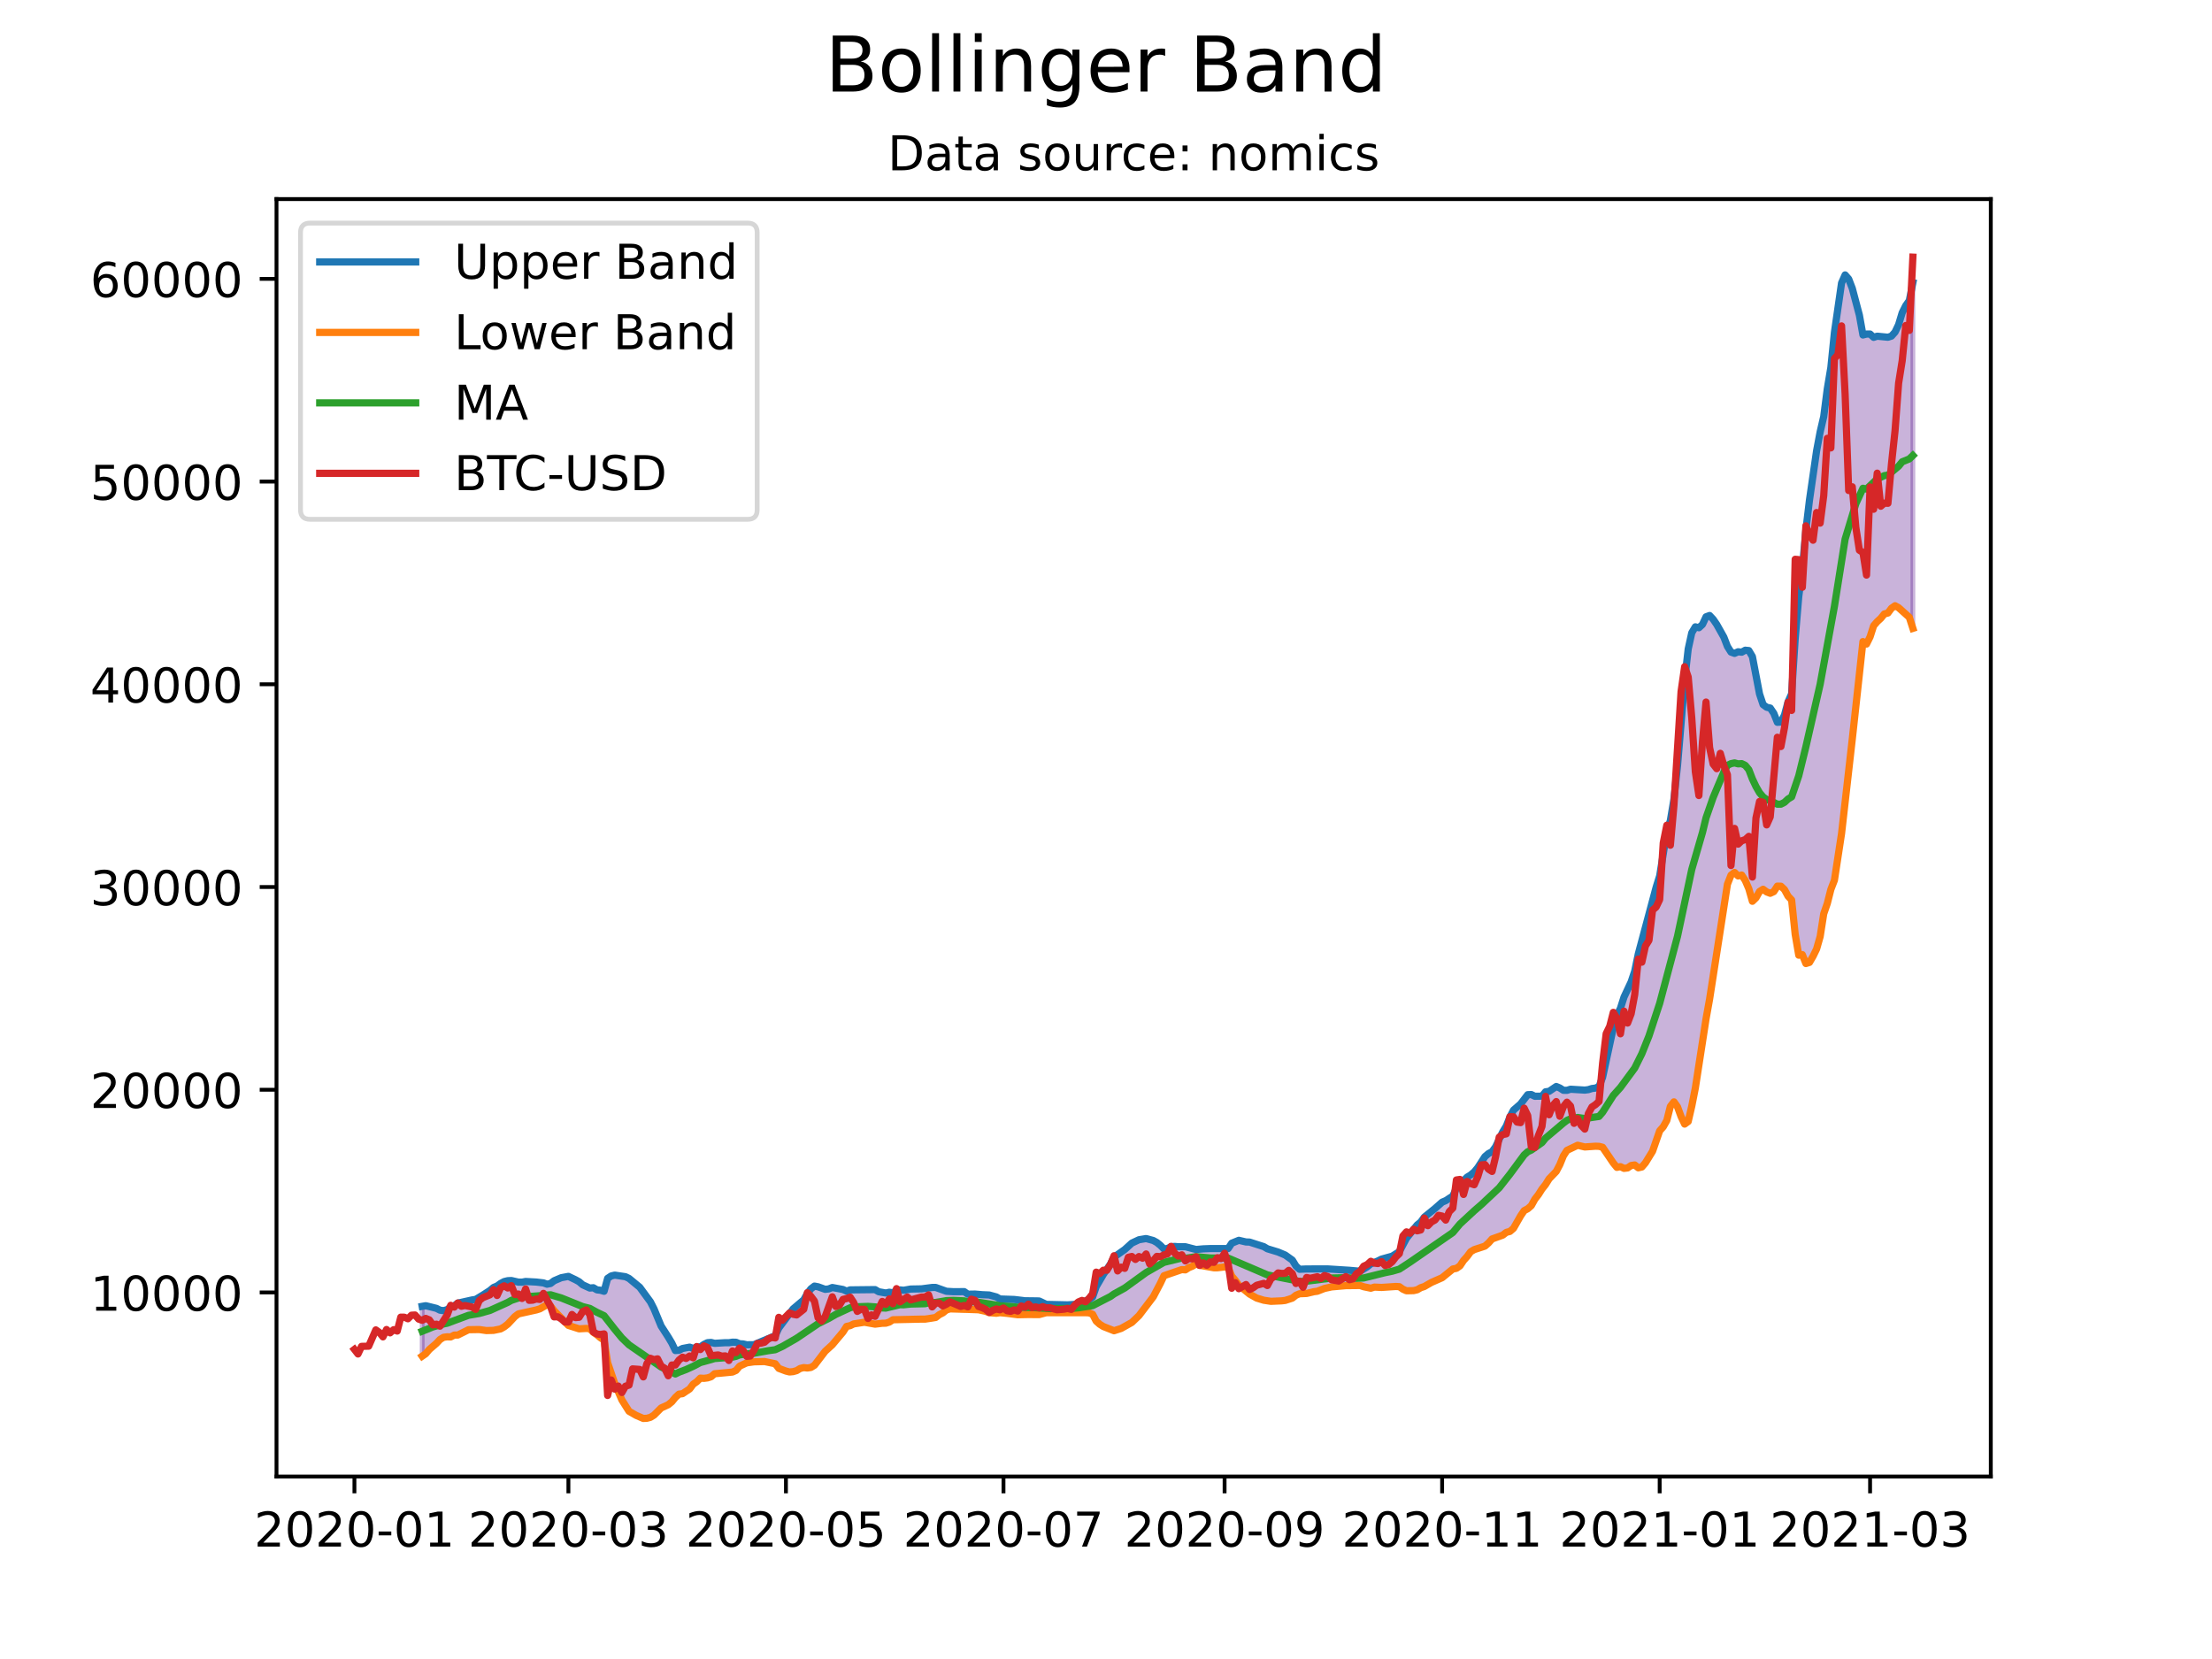 <?xml version="1.0" encoding="utf-8" standalone="no"?>
<!DOCTYPE svg PUBLIC "-//W3C//DTD SVG 1.1//EN"
  "http://www.w3.org/Graphics/SVG/1.1/DTD/svg11.dtd">
<!-- Created with matplotlib (https://matplotlib.org/) -->
<svg height="345.6pt" version="1.1" viewBox="0 0 460.8 345.6" width="460.8pt" xmlns="http://www.w3.org/2000/svg" xmlns:xlink="http://www.w3.org/1999/xlink">
 <defs>
  <style type="text/css">*{stroke-linecap:butt;stroke-linejoin:round;}</style>
 </defs>
 <g id="figure_1">
  <g id="patch_1">
   <path d="M 0 345.6 
L 460.8 345.6 
L 460.8 0 
L 0 0 
z
" style="fill:#ffffff;"/>
  </g>
  <g id="axes_1">
   <g id="patch_2">
    <path d="M 57.6 307.584 
L 414.72 307.584 
L 414.72 41.472 
L 57.6 41.472 
z
" style="fill:#ffffff;"/>
   </g>
   <g id="PolyCollection_1">
    <defs>
     <path d="M 87.948 -63.083 
L 87.948 -73.465 
L 88.691 -73.599 
L 89.434 -73.423 
L 90.177 -73.273 
L 90.92 -73.047 
L 91.663 -72.664 
L 92.406 -72.566 
L 93.149 -72.775 
L 93.891 -73.363 
L 94.634 -73.599 
L 95.377 -74.14 
L 96.12 -74.331 
L 96.863 -74.551 
L 97.606 -74.605 
L 98.349 -74.801 
L 99.092 -74.913 
L 99.835 -75.323 
L 100.578 -75.808 
L 101.321 -76.289 
L 102.064 -76.766 
L 102.806 -77.393 
L 103.549 -77.698 
L 104.292 -78.236 
L 105.035 -78.629 
L 105.778 -78.808 
L 106.521 -78.844 
L 107.264 -78.621 
L 108.007 -78.507 
L 108.75 -78.501 
L 109.493 -78.648 
L 110.236 -78.638 
L 110.979 -78.579 
L 111.721 -78.525 
L 112.464 -78.439 
L 113.207 -78.351 
L 113.95 -78.076 
L 114.693 -78.228 
L 115.436 -78.799 
L 116.179 -79.151 
L 116.922 -79.43 
L 117.665 -79.563 
L 118.408 -79.709 
L 119.151 -79.407 
L 119.894 -79.001 
L 120.636 -78.592 
L 121.379 -77.955 
L 122.122 -77.646 
L 122.865 -77.277 
L 123.608 -77.34 
L 124.351 -76.898 
L 125.094 -76.818 
L 125.837 -76.601 
L 126.58 -79.297 
L 127.323 -79.795 
L 128.066 -79.968 
L 128.809 -79.828 
L 129.551 -79.792 
L 130.294 -79.638 
L 131.037 -79.281 
L 131.78 -78.687 
L 132.523 -78.104 
L 133.266 -77.446 
L 134.009 -76.455 
L 134.752 -75.462 
L 135.495 -74.405 
L 136.238 -72.95 
L 136.981 -71.206 
L 137.724 -69.365 
L 138.466 -68.263 
L 139.209 -67.059 
L 139.952 -65.812 
L 140.695 -64.26 
L 141.438 -64.309 
L 142.181 -64.684 
L 142.924 -64.792 
L 143.667 -64.965 
L 144.41 -64.697 
L 145.153 -65.007 
L 145.896 -65.008 
L 146.639 -65.534 
L 147.381 -65.895 
L 148.124 -65.947 
L 148.867 -65.759 
L 149.61 -65.825 
L 150.353 -65.852 
L 151.096 -65.893 
L 151.839 -65.884 
L 152.582 -65.997 
L 153.325 -65.985 
L 154.068 -65.671 
L 154.811 -65.633 
L 155.554 -65.461 
L 156.296 -65.416 
L 157.039 -65.471 
L 157.782 -65.77 
L 158.525 -66.055 
L 159.268 -66.316 
L 160.011 -66.637 
L 160.754 -67.063 
L 161.497 -67.351 
L 162.24 -68.946 
L 162.983 -69.984 
L 163.726 -71.056 
L 164.469 -72.117 
L 165.211 -72.923 
L 165.954 -73.565 
L 166.697 -74.121 
L 167.44 -74.811 
L 168.183 -76.143 
L 168.926 -77.111 
L 169.669 -77.684 
L 170.412 -77.541 
L 171.155 -77.225 
L 171.898 -77.008 
L 172.641 -77.097 
L 173.384 -77.39 
L 174.126 -77.238 
L 174.869 -77.077 
L 175.612 -76.976 
L 176.355 -76.631 
L 177.098 -76.894 
L 177.841 -76.897 
L 178.584 -76.859 
L 179.327 -76.853 
L 180.07 -76.831 
L 180.813 -76.892 
L 181.556 -76.915 
L 182.299 -76.952 
L 183.041 -76.508 
L 183.784 -76.327 
L 184.527 -76.245 
L 185.27 -76.404 
L 186.013 -76.28 
L 186.756 -76.832 
L 187.499 -76.887 
L 188.242 -76.812 
L 188.985 -76.99 
L 189.728 -77.069 
L 190.471 -77.078 
L 191.214 -77.106 
L 191.956 -77.109 
L 192.699 -77.229 
L 193.442 -77.409 
L 194.185 -77.398 
L 194.928 -77.399 
L 195.671 -77.14 
L 196.414 -76.949 
L 197.157 -76.602 
L 197.9 -76.513 
L 198.643 -76.513 
L 199.386 -76.518 
L 200.129 -76.516 
L 200.871 -76.529 
L 201.614 -75.998 
L 202.357 -76.044 
L 203.1 -76.023 
L 203.843 -75.914 
L 204.586 -75.895 
L 205.329 -75.864 
L 206.072 -75.829 
L 206.815 -75.659 
L 207.558 -75.426 
L 208.301 -75 
L 209.044 -74.999 
L 209.786 -74.959 
L 210.529 -74.911 
L 211.272 -74.897 
L 212.015 -74.85 
L 212.758 -74.723 
L 213.501 -74.627 
L 214.244 -74.648 
L 214.987 -74.631 
L 215.73 -74.602 
L 216.473 -74.588 
L 217.216 -74.246 
L 217.959 -73.876 
L 218.701 -73.841 
L 219.444 -73.824 
L 220.187 -73.823 
L 220.93 -73.775 
L 221.673 -73.771 
L 222.416 -73.775 
L 223.159 -73.773 
L 223.902 -73.867 
L 224.645 -74.116 
L 225.388 -74.391 
L 226.131 -74.556 
L 226.874 -74.857 
L 227.616 -75.408 
L 228.359 -77.569 
L 229.102 -78.862 
L 229.845 -80.109 
L 230.588 -81.132 
L 231.331 -82.286 
L 232.074 -83.719 
L 232.817 -84.261 
L 233.56 -84.853 
L 234.303 -85.295 
L 235.046 -86.03 
L 235.789 -86.645 
L 236.531 -87.008 
L 237.274 -87.34 
L 238.017 -87.421 
L 238.76 -87.588 
L 239.503 -87.404 
L 240.246 -87.18 
L 240.989 -86.769 
L 241.732 -86.165 
L 242.475 -85.407 
L 243.218 -85.532 
L 243.961 -85.887 
L 244.704 -85.948 
L 245.446 -85.88 
L 246.189 -85.931 
L 246.932 -85.88 
L 247.675 -85.668 
L 248.418 -85.54 
L 249.161 -85.308 
L 249.904 -85.43 
L 250.647 -85.443 
L 251.39 -85.52 
L 252.133 -85.499 
L 252.876 -85.498 
L 253.619 -85.417 
L 254.361 -85.395 
L 255.104 -85.506 
L 255.847 -85.501 
L 256.59 -86.619 
L 257.333 -86.902 
L 258.076 -87.223 
L 258.819 -87.016 
L 259.562 -86.877 
L 260.305 -86.853 
L 261.048 -86.642 
L 261.791 -86.497 
L 262.534 -86.221 
L 263.276 -85.899 
L 264.019 -85.456 
L 264.762 -85.247 
L 265.505 -84.958 
L 266.248 -84.779 
L 266.991 -84.466 
L 267.734 -84.152 
L 268.477 -83.667 
L 269.22 -83.094 
L 269.963 -81.873 
L 270.706 -81.188 
L 271.449 -81.177 
L 272.191 -81.253 
L 272.934 -81.265 
L 273.677 -81.3 
L 274.42 -81.363 
L 275.163 -81.281 
L 275.906 -81.266 
L 276.649 -81.257 
L 277.392 -81.217 
L 278.135 -81.19 
L 278.878 -81.106 
L 279.621 -81.107 
L 280.364 -81.102 
L 281.106 -80.975 
L 281.849 -80.856 
L 282.592 -80.844 
L 283.335 -80.791 
L 284.078 -81.204 
L 284.821 -81.704 
L 285.564 -82.321 
L 286.307 -82.592 
L 287.05 -82.927 
L 287.793 -83.3 
L 288.536 -83.481 
L 289.279 -83.669 
L 290.021 -83.92 
L 290.764 -84.344 
L 291.507 -84.86 
L 292.25 -86.302 
L 292.993 -87.647 
L 293.736 -88.619 
L 294.479 -89.64 
L 295.222 -90.42 
L 295.965 -91.023 
L 296.708 -92.045 
L 297.451 -92.605 
L 298.194 -93.216 
L 298.936 -93.851 
L 299.679 -94.569 
L 300.422 -95.167 
L 301.165 -95.478 
L 301.908 -95.952 
L 302.651 -96.446 
L 303.394 -98.089 
L 304.137 -99.348 
L 304.88 -99.632 
L 305.623 -100.377 
L 306.366 -100.83 
L 307.109 -101.464 
L 307.851 -102.356 
L 308.594 -103.589 
L 309.337 -104.656 
L 310.08 -105.288 
L 310.823 -105.672 
L 311.566 -106.707 
L 312.309 -108.341 
L 313.052 -109.817 
L 313.795 -111.032 
L 314.538 -112.896 
L 315.281 -114.331 
L 316.024 -115.038 
L 316.766 -115.622 
L 317.509 -116.609 
L 318.252 -117.559 
L 318.995 -117.589 
L 319.738 -117.23 
L 320.481 -117.232 
L 321.224 -117.252 
L 321.967 -118.157 
L 322.71 -118.256 
L 323.453 -118.772 
L 324.196 -119.265 
L 324.939 -118.95 
L 325.681 -118.477 
L 326.424 -118.463 
L 327.167 -118.694 
L 327.91 -118.635 
L 328.653 -118.596 
L 329.396 -118.551 
L 330.139 -118.513 
L 330.882 -118.608 
L 331.625 -118.84 
L 332.368 -118.935 
L 333.111 -119.257 
L 333.854 -121.19 
L 334.596 -124.699 
L 335.339 -127.978 
L 336.082 -131.494 
L 336.825 -134.025 
L 337.568 -135.564 
L 338.311 -137.89 
L 339.054 -139.435 
L 339.797 -141.061 
L 340.54 -143.282 
L 341.283 -146.86 
L 342.026 -149.689 
L 342.769 -152.518 
L 343.511 -155.089 
L 344.254 -158.307 
L 344.997 -160.739 
L 345.74 -163.127 
L 346.483 -167.791 
L 347.226 -172.294 
L 347.969 -174.686 
L 348.712 -179.119 
L 349.455 -186.067 
L 350.198 -195.065 
L 350.941 -203.838 
L 351.684 -210.405 
L 352.426 -213.78 
L 353.169 -215.016 
L 353.912 -214.829 
L 354.655 -215.511 
L 355.398 -217.105 
L 356.141 -217.384 
L 356.884 -216.591 
L 357.627 -215.51 
L 358.37 -214.149 
L 359.113 -212.861 
L 359.856 -210.932 
L 360.599 -209.756 
L 361.341 -209.491 
L 362.084 -209.827 
L 362.827 -209.735 
L 363.57 -210.148 
L 364.313 -210.078 
L 365.056 -208.821 
L 365.799 -204.952 
L 366.542 -201.038 
L 367.285 -198.817 
L 368.028 -198.264 
L 368.771 -198.103 
L 369.514 -197.009 
L 370.256 -195.134 
L 370.999 -195.176 
L 371.742 -196.638 
L 372.485 -199.391 
L 373.228 -201.079 
L 373.971 -212.551 
L 374.714 -221.364 
L 375.457 -227.045 
L 376.2 -235.199 
L 376.943 -241.403 
L 377.686 -246.395 
L 378.429 -251.681 
L 379.171 -255.621 
L 379.914 -258.815 
L 380.657 -264.582 
L 381.4 -269.022 
L 382.143 -276.338 
L 382.886 -281.596 
L 383.629 -286.645 
L 384.372 -288.33 
L 385.115 -287.479 
L 385.858 -285.546 
L 386.601 -282.753 
L 387.344 -279.942 
L 388.086 -275.817 
L 388.829 -276.006 
L 389.572 -276.014 
L 390.315 -275.326 
L 391.058 -275.565 
L 391.801 -275.485 
L 392.544 -275.345 
L 393.287 -275.346 
L 394.03 -275.586 
L 394.773 -276.417 
L 395.516 -277.979 
L 396.259 -280.454 
L 397.001 -281.934 
L 397.744 -282.984 
L 398.487 -286.717 
L 398.487 -214.705 
L 398.487 -214.705 
L 397.744 -217.005 
L 397.001 -217.549 
L 396.259 -218.341 
L 395.516 -219.001 
L 394.773 -219.413 
L 394.03 -218.89 
L 393.287 -217.897 
L 392.544 -217.706 
L 391.801 -216.793 
L 391.058 -216.109 
L 390.315 -215.251 
L 389.572 -212.938 
L 388.829 -211.431 
L 388.086 -211.948 
L 387.344 -204.533 
L 386.601 -198.556 
L 385.858 -191.588 
L 385.115 -184.244 
L 384.372 -178.253 
L 383.629 -171.953 
L 382.886 -166.773 
L 382.143 -162.235 
L 381.4 -160.309 
L 380.657 -157.384 
L 379.914 -155.242 
L 379.171 -150.492 
L 378.429 -147.906 
L 377.686 -146.378 
L 376.943 -145.11 
L 376.2 -144.878 
L 375.457 -146.729 
L 374.714 -146.614 
L 373.971 -150.945 
L 373.228 -158.117 
L 372.485 -158.911 
L 371.742 -160.28 
L 370.999 -160.983 
L 370.256 -161.004 
L 369.514 -159.861 
L 368.771 -159.51 
L 368.028 -159.794 
L 367.285 -160.349 
L 366.542 -159.884 
L 365.799 -158.563 
L 365.056 -157.845 
L 364.313 -160.452 
L 363.57 -162.182 
L 362.827 -163.31 
L 362.084 -163.126 
L 361.341 -163.856 
L 360.599 -163.288 
L 359.856 -161.403 
L 359.113 -156.717 
L 358.37 -152.42 
L 357.627 -147.164 
L 356.884 -142.388 
L 356.141 -137.47 
L 355.398 -133.344 
L 354.655 -128.843 
L 353.912 -123.859 
L 353.169 -118.932 
L 352.426 -115.18 
L 351.684 -111.976 
L 350.941 -111.431 
L 350.198 -113.002 
L 349.455 -115.029 
L 348.712 -116.067 
L 347.969 -115.129 
L 347.226 -112.185 
L 346.483 -110.867 
L 345.74 -110.029 
L 344.997 -107.959 
L 344.254 -105.766 
L 343.511 -104.499 
L 342.769 -103.356 
L 342.026 -102.492 
L 341.283 -102.323 
L 340.54 -102.92 
L 339.797 -102.806 
L 339.054 -102.297 
L 338.311 -102.206 
L 337.568 -102.564 
L 336.825 -102.416 
L 336.082 -103.323 
L 335.339 -104.464 
L 334.596 -105.467 
L 333.854 -106.603 
L 333.111 -106.795 
L 332.368 -106.822 
L 331.625 -106.844 
L 330.882 -106.75 
L 330.139 -106.667 
L 329.396 -106.886 
L 328.653 -107.022 
L 327.91 -106.666 
L 327.167 -106.373 
L 326.424 -105.956 
L 325.681 -104.81 
L 324.939 -102.988 
L 324.196 -101.571 
L 323.453 -100.751 
L 322.71 -100.033 
L 321.967 -98.844 
L 321.224 -97.908 
L 320.481 -96.736 
L 319.738 -95.782 
L 318.995 -94.443 
L 318.252 -93.793 
L 317.509 -93.401 
L 316.766 -92.307 
L 316.024 -91.038 
L 315.281 -89.704 
L 314.538 -89.07 
L 313.795 -88.88 
L 313.052 -88.3 
L 312.309 -87.955 
L 311.566 -87.745 
L 310.823 -87.499 
L 310.08 -86.664 
L 309.337 -86.01 
L 308.594 -85.73 
L 307.851 -85.54 
L 307.109 -85.281 
L 306.366 -84.847 
L 305.623 -83.842 
L 304.88 -83.012 
L 304.137 -81.894 
L 303.394 -81.379 
L 302.651 -81.241 
L 301.908 -80.62 
L 301.165 -80.012 
L 300.422 -79.427 
L 299.679 -79.082 
L 298.936 -78.775 
L 298.194 -78.447 
L 297.451 -78.03 
L 296.708 -77.592 
L 295.965 -77.346 
L 295.222 -76.914 
L 294.479 -76.74 
L 293.736 -76.731 
L 292.993 -76.707 
L 292.25 -77.037 
L 291.507 -77.566 
L 290.764 -77.602 
L 290.021 -77.641 
L 289.279 -77.542 
L 288.536 -77.478 
L 287.793 -77.404 
L 287.05 -77.431 
L 286.307 -77.475 
L 285.564 -77.242 
L 284.821 -77.444 
L 284.078 -77.55 
L 283.335 -77.809 
L 282.592 -77.776 
L 281.849 -77.77 
L 281.106 -77.764 
L 280.364 -77.778 
L 279.621 -77.779 
L 278.878 -77.777 
L 278.135 -77.6 
L 277.392 -77.516 
L 276.649 -77.379 
L 275.906 -77.191 
L 275.163 -76.921 
L 274.42 -76.609 
L 273.677 -76.51 
L 272.934 -76.353 
L 272.191 -76.148 
L 271.449 -76.118 
L 270.706 -76.086 
L 269.963 -75.769 
L 269.22 -75.178 
L 268.477 -74.918 
L 267.734 -74.695 
L 266.991 -74.61 
L 266.248 -74.537 
L 265.505 -74.517 
L 264.762 -74.51 
L 264.019 -74.58 
L 263.276 -74.735 
L 262.534 -74.922 
L 261.791 -75.186 
L 261.048 -75.549 
L 260.305 -76.025 
L 259.562 -76.698 
L 258.819 -77.212 
L 258.076 -77.848 
L 257.333 -78.895 
L 256.59 -79.757 
L 255.847 -81.532 
L 255.104 -81.675 
L 254.361 -81.633 
L 253.619 -81.5 
L 252.876 -81.497 
L 252.133 -81.583 
L 251.39 -81.674 
L 250.647 -81.872 
L 249.904 -82.018 
L 249.161 -82.309 
L 248.418 -81.836 
L 247.675 -81.537 
L 246.932 -81.065 
L 246.189 -81.121 
L 245.446 -80.971 
L 244.704 -80.608 
L 243.961 -80.315 
L 243.218 -80.103 
L 242.475 -79.846 
L 241.732 -78.277 
L 240.989 -76.805 
L 240.246 -75.45 
L 239.503 -74.396 
L 238.76 -73.421 
L 238.017 -72.523 
L 237.274 -71.538 
L 236.531 -70.789 
L 235.789 -70.116 
L 235.046 -69.624 
L 234.303 -69.265 
L 233.56 -68.864 
L 232.817 -68.609 
L 232.074 -68.381 
L 231.331 -68.754 
L 230.588 -69.004 
L 229.845 -69.263 
L 229.102 -69.729 
L 228.359 -70.385 
L 227.616 -71.812 
L 226.874 -72.11 
L 226.131 -72.146 
L 225.388 -72.142 
L 224.645 -72.189 
L 223.902 -72.255 
L 223.159 -72.287 
L 222.416 -72.277 
L 221.673 -72.27 
L 220.93 -72.242 
L 220.187 -72.135 
L 219.444 -72.144 
L 218.701 -72.151 
L 217.959 -72.145 
L 217.216 -71.933 
L 216.473 -71.745 
L 215.73 -71.753 
L 214.987 -71.755 
L 214.244 -71.763 
L 213.501 -71.769 
L 212.758 -71.757 
L 212.015 -71.716 
L 211.272 -71.811 
L 210.529 -71.879 
L 209.786 -72.004 
L 209.044 -72.123 
L 208.301 -72.146 
L 207.558 -72.031 
L 206.815 -72.045 
L 206.072 -72.151 
L 205.329 -72.425 
L 204.586 -72.61 
L 203.843 -72.751 
L 203.1 -72.838 
L 202.357 -72.838 
L 201.614 -72.828 
L 200.871 -72.678 
L 200.129 -72.726 
L 199.386 -72.882 
L 198.643 -72.898 
L 197.9 -72.938 
L 197.157 -72.706 
L 196.414 -72.108 
L 195.671 -71.73 
L 194.928 -71.152 
L 194.185 -71.024 
L 193.442 -70.964 
L 192.699 -70.8 
L 191.956 -70.806 
L 191.214 -70.807 
L 190.471 -70.814 
L 189.728 -70.815 
L 188.985 -70.786 
L 188.242 -70.765 
L 187.499 -70.741 
L 186.756 -70.704 
L 186.013 -70.674 
L 185.27 -70.189 
L 184.527 -69.955 
L 183.784 -69.94 
L 183.041 -69.865 
L 182.299 -69.754 
L 181.556 -69.938 
L 180.813 -70.019 
L 180.07 -70.153 
L 179.327 -70.027 
L 178.584 -69.944 
L 177.841 -69.805 
L 177.098 -69.44 
L 176.355 -69.282 
L 175.612 -68.118 
L 174.869 -67.225 
L 174.126 -66.359 
L 173.384 -65.463 
L 172.641 -64.79 
L 171.898 -64.105 
L 171.155 -63.18 
L 170.412 -62.136 
L 169.669 -61.189 
L 168.926 -60.732 
L 168.183 -60.622 
L 167.44 -60.705 
L 166.697 -60.526 
L 165.954 -60.073 
L 165.211 -59.863 
L 164.469 -59.796 
L 163.726 -59.982 
L 162.983 -60.24 
L 162.24 -60.538 
L 161.497 -61.504 
L 160.754 -61.628 
L 160.011 -61.801 
L 159.268 -61.966 
L 158.525 -61.902 
L 157.782 -61.921 
L 157.039 -61.908 
L 156.296 -61.825 
L 155.554 -61.694 
L 154.811 -61.342 
L 154.068 -61.004 
L 153.325 -60.113 
L 152.582 -59.775 
L 151.839 -59.575 
L 151.096 -59.601 
L 150.353 -59.563 
L 149.61 -59.546 
L 148.867 -59.428 
L 148.124 -58.791 
L 147.381 -58.557 
L 146.639 -58.462 
L 145.896 -58.507 
L 145.153 -57.768 
L 144.41 -57.251 
L 143.667 -56.26 
L 142.924 -55.806 
L 142.181 -55.274 
L 141.438 -55.175 
L 140.695 -54.487 
L 139.952 -53.584 
L 139.209 -52.972 
L 138.466 -52.638 
L 137.724 -52.293 
L 136.981 -51.525 
L 136.238 -50.802 
L 135.495 -50.347 
L 134.752 -50.144 
L 134.009 -50.112 
L 133.266 -50.422 
L 132.523 -50.751 
L 131.78 -51.155 
L 131.037 -51.603 
L 130.294 -52.67 
L 129.551 -53.96 
L 128.809 -55.718 
L 128.066 -57.384 
L 127.323 -59.552 
L 126.58 -61.728 
L 125.837 -66.434 
L 125.094 -66.919 
L 124.351 -67.55 
L 123.608 -68.047 
L 122.865 -68.807 
L 122.122 -68.864 
L 121.379 -68.875 
L 120.636 -68.779 
L 119.894 -68.98 
L 119.151 -69.236 
L 118.408 -69.492 
L 117.665 -70.193 
L 116.922 -71 
L 116.179 -71.779 
L 115.436 -72.555 
L 114.693 -73.526 
L 113.95 -73.801 
L 113.207 -73.318 
L 112.464 -72.945 
L 111.721 -72.716 
L 110.979 -72.526 
L 110.236 -72.34 
L 109.493 -72.276 
L 108.75 -72.044 
L 108.007 -71.895 
L 107.264 -71.343 
L 106.521 -70.57 
L 105.778 -69.761 
L 105.035 -69.187 
L 104.292 -68.765 
L 103.549 -68.633 
L 102.806 -68.46 
L 102.064 -68.448 
L 101.321 -68.42 
L 100.578 -68.514 
L 99.835 -68.634 
L 99.092 -68.665 
L 98.349 -68.613 
L 97.606 -68.597 
L 96.863 -68.137 
L 96.12 -67.853 
L 95.377 -67.49 
L 94.634 -67.478 
L 93.891 -67.094 
L 93.149 -67.117 
L 92.406 -67.017 
L 91.663 -66.561 
L 90.92 -65.761 
L 90.177 -65.078 
L 89.434 -64.481 
L 88.691 -63.595 
L 87.948 -63.083 
z
" id="m119f1c168e" style="stroke:#4b0082;stroke-opacity:0.3;"/>
    </defs>
    <g clip-path="url(#p972076c0bb)">
     <use style="fill:#4b0082;fill-opacity:0.3;stroke:#4b0082;stroke-opacity:0.3;" x="0" xlink:href="#m119f1c168e" y="345.6"/>
    </g>
   </g>
   <g id="matplotlib.axis_1">
    <g id="xtick_1">
     <g id="line2d_1">
      <defs>
       <path d="M 0 0 
L 0 3.5 
" id="md15d1a5073" style="stroke:#000000;stroke-width:0.8;"/>
      </defs>
      <g>
       <use style="stroke:#000000;stroke-width:0.8;" x="73.833" xlink:href="#md15d1a5073" y="307.584"/>
      </g>
     </g>
     <g id="text_1">
      <!-- 2020-01 -->
      <g transform="translate(52.941 322.182)scale(0.1 -0.1)">
       <defs>
        <path d="M 19.188 8.297 
L 53.609 8.297 
L 53.609 0 
L 7.328 0 
L 7.328 8.297 
Q 12.938 14.109 22.625 23.891 
Q 32.328 33.688 34.812 36.531 
Q 39.547 41.844 41.422 45.531 
Q 43.312 49.219 43.312 52.781 
Q 43.312 58.594 39.234 62.25 
Q 35.156 65.922 28.609 65.922 
Q 23.969 65.922 18.812 64.312 
Q 13.672 62.703 7.812 59.422 
L 7.812 69.391 
Q 13.766 71.781 18.938 73 
Q 24.125 74.219 28.422 74.219 
Q 39.75 74.219 46.484 68.547 
Q 53.219 62.891 53.219 53.422 
Q 53.219 48.922 51.531 44.891 
Q 49.859 40.875 45.406 35.406 
Q 44.188 33.984 37.641 27.219 
Q 31.109 20.453 19.188 8.297 
z
" id="DejaVuSans-50"/>
        <path d="M 31.781 66.406 
Q 24.172 66.406 20.328 58.906 
Q 16.5 51.422 16.5 36.375 
Q 16.5 21.391 20.328 13.891 
Q 24.172 6.391 31.781 6.391 
Q 39.453 6.391 43.281 13.891 
Q 47.125 21.391 47.125 36.375 
Q 47.125 51.422 43.281 58.906 
Q 39.453 66.406 31.781 66.406 
z
M 31.781 74.219 
Q 44.047 74.219 50.516 64.516 
Q 56.984 54.828 56.984 36.375 
Q 56.984 17.969 50.516 8.266 
Q 44.047 -1.422 31.781 -1.422 
Q 19.531 -1.422 13.062 8.266 
Q 6.594 17.969 6.594 36.375 
Q 6.594 54.828 13.062 64.516 
Q 19.531 74.219 31.781 74.219 
z
" id="DejaVuSans-48"/>
        <path d="M 4.891 31.391 
L 31.203 31.391 
L 31.203 23.391 
L 4.891 23.391 
z
" id="DejaVuSans-45"/>
        <path d="M 12.406 8.297 
L 28.516 8.297 
L 28.516 63.922 
L 10.984 60.406 
L 10.984 69.391 
L 28.422 72.906 
L 38.281 72.906 
L 38.281 8.297 
L 54.391 8.297 
L 54.391 0 
L 12.406 0 
z
" id="DejaVuSans-49"/>
       </defs>
       <use xlink:href="#DejaVuSans-50"/>
       <use x="63.623" xlink:href="#DejaVuSans-48"/>
       <use x="127.246" xlink:href="#DejaVuSans-50"/>
       <use x="190.869" xlink:href="#DejaVuSans-48"/>
       <use x="254.492" xlink:href="#DejaVuSans-45"/>
       <use x="290.576" xlink:href="#DejaVuSans-48"/>
       <use x="354.199" xlink:href="#DejaVuSans-49"/>
      </g>
     </g>
    </g>
    <g id="xtick_2">
     <g id="line2d_2">
      <g>
       <use style="stroke:#000000;stroke-width:0.8;" x="118.408" xlink:href="#md15d1a5073" y="307.584"/>
      </g>
     </g>
     <g id="text_2">
      <!-- 2020-03 -->
      <g transform="translate(97.516 322.182)scale(0.1 -0.1)">
       <defs>
        <path d="M 40.578 39.312 
Q 47.656 37.797 51.625 33 
Q 55.609 28.219 55.609 21.188 
Q 55.609 10.406 48.188 4.484 
Q 40.766 -1.422 27.094 -1.422 
Q 22.516 -1.422 17.656 -0.516 
Q 12.797 0.391 7.625 2.203 
L 7.625 11.719 
Q 11.719 9.328 16.594 8.109 
Q 21.484 6.891 26.812 6.891 
Q 36.078 6.891 40.938 10.547 
Q 45.797 14.203 45.797 21.188 
Q 45.797 27.641 41.281 31.266 
Q 36.766 34.906 28.719 34.906 
L 20.219 34.906 
L 20.219 43.016 
L 29.109 43.016 
Q 36.375 43.016 40.234 45.922 
Q 44.094 48.828 44.094 54.297 
Q 44.094 59.906 40.109 62.906 
Q 36.141 65.922 28.719 65.922 
Q 24.656 65.922 20.016 65.031 
Q 15.375 64.156 9.812 62.312 
L 9.812 71.094 
Q 15.438 72.656 20.344 73.438 
Q 25.25 74.219 29.594 74.219 
Q 40.828 74.219 47.359 69.109 
Q 53.906 64.016 53.906 55.328 
Q 53.906 49.266 50.438 45.094 
Q 46.969 40.922 40.578 39.312 
z
" id="DejaVuSans-51"/>
       </defs>
       <use xlink:href="#DejaVuSans-50"/>
       <use x="63.623" xlink:href="#DejaVuSans-48"/>
       <use x="127.246" xlink:href="#DejaVuSans-50"/>
       <use x="190.869" xlink:href="#DejaVuSans-48"/>
       <use x="254.492" xlink:href="#DejaVuSans-45"/>
       <use x="290.576" xlink:href="#DejaVuSans-48"/>
       <use x="354.199" xlink:href="#DejaVuSans-51"/>
      </g>
     </g>
    </g>
    <g id="xtick_3">
     <g id="line2d_3">
      <g>
       <use style="stroke:#000000;stroke-width:0.8;" x="163.726" xlink:href="#md15d1a5073" y="307.584"/>
      </g>
     </g>
     <g id="text_3">
      <!-- 2020-05 -->
      <g transform="translate(142.834 322.182)scale(0.1 -0.1)">
       <defs>
        <path d="M 10.797 72.906 
L 49.516 72.906 
L 49.516 64.594 
L 19.828 64.594 
L 19.828 46.734 
Q 21.969 47.469 24.109 47.828 
Q 26.266 48.188 28.422 48.188 
Q 40.625 48.188 47.75 41.5 
Q 54.891 34.812 54.891 23.391 
Q 54.891 11.625 47.562 5.094 
Q 40.234 -1.422 26.906 -1.422 
Q 22.312 -1.422 17.547 -0.641 
Q 12.797 0.141 7.719 1.703 
L 7.719 11.625 
Q 12.109 9.234 16.797 8.062 
Q 21.484 6.891 26.703 6.891 
Q 35.156 6.891 40.078 11.328 
Q 45.016 15.766 45.016 23.391 
Q 45.016 31 40.078 35.438 
Q 35.156 39.891 26.703 39.891 
Q 22.75 39.891 18.812 39.016 
Q 14.891 38.141 10.797 36.281 
z
" id="DejaVuSans-53"/>
       </defs>
       <use xlink:href="#DejaVuSans-50"/>
       <use x="63.623" xlink:href="#DejaVuSans-48"/>
       <use x="127.246" xlink:href="#DejaVuSans-50"/>
       <use x="190.869" xlink:href="#DejaVuSans-48"/>
       <use x="254.492" xlink:href="#DejaVuSans-45"/>
       <use x="290.576" xlink:href="#DejaVuSans-48"/>
       <use x="354.199" xlink:href="#DejaVuSans-53"/>
      </g>
     </g>
    </g>
    <g id="xtick_4">
     <g id="line2d_4">
      <g>
       <use style="stroke:#000000;stroke-width:0.8;" x="209.044" xlink:href="#md15d1a5073" y="307.584"/>
      </g>
     </g>
     <g id="text_4">
      <!-- 2020-07 -->
      <g transform="translate(188.152 322.182)scale(0.1 -0.1)">
       <defs>
        <path d="M 8.203 72.906 
L 55.078 72.906 
L 55.078 68.703 
L 28.609 0 
L 18.312 0 
L 43.219 64.594 
L 8.203 64.594 
z
" id="DejaVuSans-55"/>
       </defs>
       <use xlink:href="#DejaVuSans-50"/>
       <use x="63.623" xlink:href="#DejaVuSans-48"/>
       <use x="127.246" xlink:href="#DejaVuSans-50"/>
       <use x="190.869" xlink:href="#DejaVuSans-48"/>
       <use x="254.492" xlink:href="#DejaVuSans-45"/>
       <use x="290.576" xlink:href="#DejaVuSans-48"/>
       <use x="354.199" xlink:href="#DejaVuSans-55"/>
      </g>
     </g>
    </g>
    <g id="xtick_5">
     <g id="line2d_5">
      <g>
       <use style="stroke:#000000;stroke-width:0.8;" x="255.104" xlink:href="#md15d1a5073" y="307.584"/>
      </g>
     </g>
     <g id="text_5">
      <!-- 2020-09 -->
      <g transform="translate(234.213 322.182)scale(0.1 -0.1)">
       <defs>
        <path d="M 10.984 1.516 
L 10.984 10.5 
Q 14.703 8.734 18.5 7.812 
Q 22.312 6.891 25.984 6.891 
Q 35.75 6.891 40.891 13.453 
Q 46.047 20.016 46.781 33.406 
Q 43.953 29.203 39.594 26.953 
Q 35.25 24.703 29.984 24.703 
Q 19.047 24.703 12.672 31.312 
Q 6.297 37.938 6.297 49.422 
Q 6.297 60.641 12.938 67.422 
Q 19.578 74.219 30.609 74.219 
Q 43.266 74.219 49.922 64.516 
Q 56.594 54.828 56.594 36.375 
Q 56.594 19.141 48.406 8.859 
Q 40.234 -1.422 26.422 -1.422 
Q 22.703 -1.422 18.891 -0.688 
Q 15.094 0.047 10.984 1.516 
z
M 30.609 32.422 
Q 37.25 32.422 41.125 36.953 
Q 45.016 41.5 45.016 49.422 
Q 45.016 57.281 41.125 61.844 
Q 37.25 66.406 30.609 66.406 
Q 23.969 66.406 20.094 61.844 
Q 16.219 57.281 16.219 49.422 
Q 16.219 41.5 20.094 36.953 
Q 23.969 32.422 30.609 32.422 
z
" id="DejaVuSans-57"/>
       </defs>
       <use xlink:href="#DejaVuSans-50"/>
       <use x="63.623" xlink:href="#DejaVuSans-48"/>
       <use x="127.246" xlink:href="#DejaVuSans-50"/>
       <use x="190.869" xlink:href="#DejaVuSans-48"/>
       <use x="254.492" xlink:href="#DejaVuSans-45"/>
       <use x="290.576" xlink:href="#DejaVuSans-48"/>
       <use x="354.199" xlink:href="#DejaVuSans-57"/>
      </g>
     </g>
    </g>
    <g id="xtick_6">
     <g id="line2d_6">
      <g>
       <use style="stroke:#000000;stroke-width:0.8;" x="300.422" xlink:href="#md15d1a5073" y="307.584"/>
      </g>
     </g>
     <g id="text_6">
      <!-- 2020-11 -->
      <g transform="translate(279.531 322.182)scale(0.1 -0.1)">
       <use xlink:href="#DejaVuSans-50"/>
       <use x="63.623" xlink:href="#DejaVuSans-48"/>
       <use x="127.246" xlink:href="#DejaVuSans-50"/>
       <use x="190.869" xlink:href="#DejaVuSans-48"/>
       <use x="254.492" xlink:href="#DejaVuSans-45"/>
       <use x="290.576" xlink:href="#DejaVuSans-49"/>
       <use x="354.199" xlink:href="#DejaVuSans-49"/>
      </g>
     </g>
    </g>
    <g id="xtick_7">
     <g id="line2d_7">
      <g>
       <use style="stroke:#000000;stroke-width:0.8;" x="345.74" xlink:href="#md15d1a5073" y="307.584"/>
      </g>
     </g>
     <g id="text_7">
      <!-- 2021-01 -->
      <g transform="translate(324.849 322.182)scale(0.1 -0.1)">
       <use xlink:href="#DejaVuSans-50"/>
       <use x="63.623" xlink:href="#DejaVuSans-48"/>
       <use x="127.246" xlink:href="#DejaVuSans-50"/>
       <use x="190.869" xlink:href="#DejaVuSans-49"/>
       <use x="254.492" xlink:href="#DejaVuSans-45"/>
       <use x="290.576" xlink:href="#DejaVuSans-48"/>
       <use x="354.199" xlink:href="#DejaVuSans-49"/>
      </g>
     </g>
    </g>
    <g id="xtick_8">
     <g id="line2d_8">
      <g>
       <use style="stroke:#000000;stroke-width:0.8;" x="389.572" xlink:href="#md15d1a5073" y="307.584"/>
      </g>
     </g>
     <g id="text_8">
      <!-- 2021-03 -->
      <g transform="translate(368.681 322.182)scale(0.1 -0.1)">
       <use xlink:href="#DejaVuSans-50"/>
       <use x="63.623" xlink:href="#DejaVuSans-48"/>
       <use x="127.246" xlink:href="#DejaVuSans-50"/>
       <use x="190.869" xlink:href="#DejaVuSans-49"/>
       <use x="254.492" xlink:href="#DejaVuSans-45"/>
       <use x="290.576" xlink:href="#DejaVuSans-48"/>
       <use x="354.199" xlink:href="#DejaVuSans-51"/>
      </g>
     </g>
    </g>
   </g>
   <g id="matplotlib.axis_2">
    <g id="ytick_1">
     <g id="line2d_9">
      <defs>
       <path d="M 0 0 
L -3.5 0 
" id="m42a47c4f6b" style="stroke:#000000;stroke-width:0.8;"/>
      </defs>
      <g>
       <use style="stroke:#000000;stroke-width:0.8;" x="57.6" xlink:href="#m42a47c4f6b" y="269.241"/>
      </g>
     </g>
     <g id="text_9">
      <!-- 10000 -->
      <g transform="translate(18.788 273.04)scale(0.1 -0.1)">
       <use xlink:href="#DejaVuSans-49"/>
       <use x="63.623" xlink:href="#DejaVuSans-48"/>
       <use x="127.246" xlink:href="#DejaVuSans-48"/>
       <use x="190.869" xlink:href="#DejaVuSans-48"/>
       <use x="254.492" xlink:href="#DejaVuSans-48"/>
      </g>
     </g>
    </g>
    <g id="ytick_2">
     <g id="line2d_10">
      <g>
       <use style="stroke:#000000;stroke-width:0.8;" x="57.6" xlink:href="#m42a47c4f6b" y="227.01"/>
      </g>
     </g>
     <g id="text_10">
      <!-- 20000 -->
      <g transform="translate(18.788 230.809)scale(0.1 -0.1)">
       <use xlink:href="#DejaVuSans-50"/>
       <use x="63.623" xlink:href="#DejaVuSans-48"/>
       <use x="127.246" xlink:href="#DejaVuSans-48"/>
       <use x="190.869" xlink:href="#DejaVuSans-48"/>
       <use x="254.492" xlink:href="#DejaVuSans-48"/>
      </g>
     </g>
    </g>
    <g id="ytick_3">
     <g id="line2d_11">
      <g>
       <use style="stroke:#000000;stroke-width:0.8;" x="57.6" xlink:href="#m42a47c4f6b" y="184.779"/>
      </g>
     </g>
     <g id="text_11">
      <!-- 30000 -->
      <g transform="translate(18.788 188.578)scale(0.1 -0.1)">
       <use xlink:href="#DejaVuSans-51"/>
       <use x="63.623" xlink:href="#DejaVuSans-48"/>
       <use x="127.246" xlink:href="#DejaVuSans-48"/>
       <use x="190.869" xlink:href="#DejaVuSans-48"/>
       <use x="254.492" xlink:href="#DejaVuSans-48"/>
      </g>
     </g>
    </g>
    <g id="ytick_4">
     <g id="line2d_12">
      <g>
       <use style="stroke:#000000;stroke-width:0.8;" x="57.6" xlink:href="#m42a47c4f6b" y="142.548"/>
      </g>
     </g>
     <g id="text_12">
      <!-- 40000 -->
      <g transform="translate(18.788 146.348)scale(0.1 -0.1)">
       <defs>
        <path d="M 37.797 64.312 
L 12.891 25.391 
L 37.797 25.391 
z
M 35.203 72.906 
L 47.609 72.906 
L 47.609 25.391 
L 58.016 25.391 
L 58.016 17.188 
L 47.609 17.188 
L 47.609 0 
L 37.797 0 
L 37.797 17.188 
L 4.891 17.188 
L 4.891 26.703 
z
" id="DejaVuSans-52"/>
       </defs>
       <use xlink:href="#DejaVuSans-52"/>
       <use x="63.623" xlink:href="#DejaVuSans-48"/>
       <use x="127.246" xlink:href="#DejaVuSans-48"/>
       <use x="190.869" xlink:href="#DejaVuSans-48"/>
       <use x="254.492" xlink:href="#DejaVuSans-48"/>
      </g>
     </g>
    </g>
    <g id="ytick_5">
     <g id="line2d_13">
      <g>
       <use style="stroke:#000000;stroke-width:0.8;" x="57.6" xlink:href="#m42a47c4f6b" y="100.318"/>
      </g>
     </g>
     <g id="text_13">
      <!-- 50000 -->
      <g transform="translate(18.788 104.117)scale(0.1 -0.1)">
       <use xlink:href="#DejaVuSans-53"/>
       <use x="63.623" xlink:href="#DejaVuSans-48"/>
       <use x="127.246" xlink:href="#DejaVuSans-48"/>
       <use x="190.869" xlink:href="#DejaVuSans-48"/>
       <use x="254.492" xlink:href="#DejaVuSans-48"/>
      </g>
     </g>
    </g>
    <g id="ytick_6">
     <g id="line2d_14">
      <g>
       <use style="stroke:#000000;stroke-width:0.8;" x="57.6" xlink:href="#m42a47c4f6b" y="58.087"/>
      </g>
     </g>
     <g id="text_14">
      <!-- 60000 -->
      <g transform="translate(18.788 61.886)scale(0.1 -0.1)">
       <defs>
        <path d="M 33.016 40.375 
Q 26.375 40.375 22.484 35.828 
Q 18.609 31.297 18.609 23.391 
Q 18.609 15.531 22.484 10.953 
Q 26.375 6.391 33.016 6.391 
Q 39.656 6.391 43.531 10.953 
Q 47.406 15.531 47.406 23.391 
Q 47.406 31.297 43.531 35.828 
Q 39.656 40.375 33.016 40.375 
z
M 52.594 71.297 
L 52.594 62.312 
Q 48.875 64.062 45.094 64.984 
Q 41.312 65.922 37.594 65.922 
Q 27.828 65.922 22.672 59.328 
Q 17.531 52.734 16.797 39.406 
Q 19.672 43.656 24.016 45.922 
Q 28.375 48.188 33.594 48.188 
Q 44.578 48.188 50.953 41.516 
Q 57.328 34.859 57.328 23.391 
Q 57.328 12.156 50.688 5.359 
Q 44.047 -1.422 33.016 -1.422 
Q 20.359 -1.422 13.672 8.266 
Q 6.984 17.969 6.984 36.375 
Q 6.984 53.656 15.188 63.938 
Q 23.391 74.219 37.203 74.219 
Q 40.922 74.219 44.703 73.484 
Q 48.484 72.75 52.594 71.297 
z
" id="DejaVuSans-54"/>
       </defs>
       <use xlink:href="#DejaVuSans-54"/>
       <use x="63.623" xlink:href="#DejaVuSans-48"/>
       <use x="127.246" xlink:href="#DejaVuSans-48"/>
       <use x="190.869" xlink:href="#DejaVuSans-48"/>
       <use x="254.492" xlink:href="#DejaVuSans-48"/>
      </g>
     </g>
    </g>
   </g>
   <g id="line2d_15">
    <path clip-path="url(#p972076c0bb)" d="M 87.948 272.135 
L 88.691 272.001 
L 90.92 272.553 
L 91.663 272.936 
L 92.406 273.034 
L 93.149 272.825 
L 93.891 272.237 
L 94.634 272.001 
L 95.377 271.46 
L 98.349 270.799 
L 99.092 270.687 
L 100.578 269.792 
L 102.064 268.834 
L 102.806 268.207 
L 103.549 267.902 
L 104.292 267.364 
L 105.035 266.971 
L 105.778 266.792 
L 106.521 266.756 
L 108.007 267.093 
L 108.75 267.099 
L 109.493 266.952 
L 111.721 267.075 
L 113.207 267.249 
L 113.95 267.524 
L 114.693 267.372 
L 115.436 266.801 
L 116.922 266.17 
L 118.408 265.891 
L 119.894 266.599 
L 120.636 267.008 
L 121.379 267.645 
L 122.865 268.323 
L 123.608 268.26 
L 124.351 268.702 
L 125.094 268.782 
L 125.837 268.999 
L 126.58 266.303 
L 127.323 265.805 
L 128.066 265.632 
L 130.294 265.962 
L 131.037 266.319 
L 133.266 268.154 
L 135.495 271.195 
L 136.238 272.65 
L 137.724 276.235 
L 139.209 278.541 
L 139.952 279.788 
L 140.695 281.34 
L 141.438 281.291 
L 142.181 280.916 
L 143.667 280.635 
L 144.41 280.903 
L 145.153 280.593 
L 145.896 280.592 
L 146.639 280.066 
L 147.381 279.705 
L 148.124 279.653 
L 148.867 279.841 
L 151.096 279.707 
L 151.839 279.716 
L 152.582 279.603 
L 153.325 279.615 
L 154.068 279.929 
L 154.811 279.967 
L 155.554 280.139 
L 157.039 280.129 
L 161.497 278.249 
L 162.24 276.654 
L 165.211 272.677 
L 167.44 270.789 
L 168.183 269.457 
L 168.926 268.489 
L 169.669 267.916 
L 170.412 268.059 
L 171.898 268.592 
L 172.641 268.503 
L 173.384 268.21 
L 175.612 268.624 
L 176.355 268.969 
L 177.098 268.706 
L 182.299 268.648 
L 183.041 269.092 
L 184.527 269.355 
L 185.27 269.196 
L 186.013 269.32 
L 186.756 268.768 
L 187.499 268.713 
L 188.242 268.788 
L 189.728 268.531 
L 191.956 268.491 
L 194.185 268.202 
L 194.928 268.201 
L 197.157 268.998 
L 198.643 269.087 
L 200.871 269.071 
L 201.614 269.602 
L 203.1 269.577 
L 204.586 269.705 
L 206.072 269.771 
L 207.558 270.174 
L 208.301 270.6 
L 211.272 270.703 
L 212.758 270.877 
L 213.501 270.973 
L 215.73 270.998 
L 216.473 271.012 
L 217.959 271.724 
L 222.416 271.825 
L 223.902 271.733 
L 226.874 270.743 
L 227.616 270.192 
L 228.359 268.031 
L 229.845 265.491 
L 231.331 263.314 
L 232.074 261.881 
L 234.303 260.305 
L 235.789 258.955 
L 237.274 258.26 
L 238.76 258.012 
L 240.246 258.42 
L 240.989 258.831 
L 241.732 259.435 
L 242.475 260.193 
L 243.218 260.068 
L 243.961 259.713 
L 244.704 259.652 
L 245.446 259.72 
L 246.932 259.72 
L 249.161 260.292 
L 250.647 260.157 
L 252.133 260.101 
L 255.847 260.099 
L 256.59 258.981 
L 258.076 258.377 
L 259.562 258.723 
L 260.305 258.747 
L 263.276 259.701 
L 264.019 260.144 
L 266.248 260.821 
L 267.734 261.448 
L 269.22 262.506 
L 269.963 263.727 
L 270.706 264.412 
L 272.191 264.347 
L 276.649 264.343 
L 281.106 264.625 
L 282.592 264.756 
L 283.335 264.809 
L 284.821 263.896 
L 285.564 263.279 
L 287.05 262.673 
L 287.793 262.3 
L 290.021 261.68 
L 291.507 260.74 
L 292.993 257.953 
L 295.222 255.18 
L 295.965 254.577 
L 296.708 253.555 
L 298.936 251.749 
L 300.422 250.433 
L 301.165 250.122 
L 302.651 249.154 
L 303.394 247.511 
L 304.137 246.252 
L 304.88 245.968 
L 305.623 245.223 
L 306.366 244.77 
L 307.109 244.136 
L 307.851 243.244 
L 309.337 240.944 
L 310.08 240.312 
L 310.823 239.928 
L 311.566 238.893 
L 313.052 235.783 
L 313.795 234.568 
L 314.538 232.704 
L 315.281 231.269 
L 316.766 229.978 
L 318.252 228.041 
L 318.995 228.011 
L 319.738 228.37 
L 321.224 228.348 
L 321.967 227.443 
L 322.71 227.344 
L 324.196 226.335 
L 324.939 226.65 
L 325.681 227.123 
L 326.424 227.137 
L 327.167 226.906 
L 330.139 227.087 
L 330.882 226.992 
L 331.625 226.76 
L 332.368 226.665 
L 333.111 226.343 
L 333.854 224.41 
L 336.082 214.106 
L 336.825 211.575 
L 337.568 210.036 
L 338.311 207.71 
L 339.797 204.538 
L 340.54 202.318 
L 341.283 198.74 
L 344.997 184.861 
L 345.74 182.473 
L 347.226 173.306 
L 347.969 170.914 
L 348.712 166.481 
L 349.455 159.533 
L 350.941 141.762 
L 351.684 135.195 
L 352.426 131.82 
L 353.169 130.584 
L 353.912 130.771 
L 354.655 130.089 
L 355.398 128.495 
L 356.141 128.216 
L 356.884 129.009 
L 357.627 130.09 
L 359.113 132.739 
L 359.856 134.668 
L 360.599 135.844 
L 361.341 136.109 
L 362.084 135.773 
L 362.827 135.865 
L 363.57 135.452 
L 364.313 135.522 
L 365.056 136.779 
L 366.542 144.562 
L 367.285 146.783 
L 368.028 147.336 
L 368.771 147.497 
L 369.514 148.591 
L 370.256 150.466 
L 370.999 150.424 
L 371.742 148.962 
L 372.485 146.209 
L 373.228 144.521 
L 373.971 133.049 
L 374.714 124.236 
L 375.457 118.555 
L 376.2 110.401 
L 376.943 104.197 
L 378.429 93.919 
L 379.171 89.979 
L 379.914 86.785 
L 380.657 81.018 
L 381.4 76.578 
L 382.143 69.262 
L 383.629 58.955 
L 384.372 57.27 
L 385.115 58.121 
L 385.858 60.054 
L 387.344 65.658 
L 388.086 69.783 
L 388.829 69.594 
L 389.572 69.586 
L 390.315 70.274 
L 391.058 70.035 
L 393.287 70.254 
L 394.03 70.014 
L 394.773 69.183 
L 395.516 67.621 
L 396.259 65.146 
L 397.001 63.666 
L 397.744 62.616 
L 398.487 58.883 
L 398.487 58.883 
" style="fill:none;stroke:#1f77b4;stroke-linecap:square;stroke-width:1.5;"/>
   </g>
   <g id="line2d_16">
    <path clip-path="url(#p972076c0bb)" d="M 87.948 282.517 
L 88.691 282.005 
L 89.434 281.119 
L 90.92 279.839 
L 91.663 279.039 
L 92.406 278.583 
L 93.149 278.483 
L 93.891 278.506 
L 94.634 278.122 
L 95.377 278.11 
L 97.606 277.003 
L 99.835 276.966 
L 101.321 277.18 
L 102.806 277.14 
L 104.292 276.835 
L 105.035 276.413 
L 105.778 275.839 
L 107.264 274.257 
L 108.007 273.705 
L 111.721 272.884 
L 112.464 272.655 
L 113.95 271.799 
L 114.693 272.074 
L 115.436 273.045 
L 118.408 276.108 
L 120.636 276.821 
L 122.122 276.736 
L 122.865 276.793 
L 123.608 277.553 
L 124.351 278.05 
L 125.094 278.681 
L 125.837 279.166 
L 126.58 283.872 
L 128.066 288.216 
L 129.551 291.64 
L 131.037 293.997 
L 132.523 294.849 
L 134.009 295.488 
L 134.752 295.456 
L 135.495 295.253 
L 136.238 294.798 
L 137.724 293.307 
L 139.209 292.628 
L 139.952 292.016 
L 140.695 291.113 
L 141.438 290.425 
L 142.181 290.326 
L 143.667 289.34 
L 144.41 288.349 
L 145.153 287.832 
L 145.896 287.093 
L 146.639 287.138 
L 147.381 287.043 
L 148.124 286.809 
L 148.867 286.172 
L 150.353 286.037 
L 152.582 285.825 
L 153.325 285.487 
L 154.068 284.596 
L 155.554 283.906 
L 157.039 283.692 
L 159.268 283.634 
L 161.497 284.096 
L 162.24 285.062 
L 163.726 285.618 
L 164.469 285.804 
L 165.211 285.737 
L 165.954 285.527 
L 166.697 285.074 
L 167.44 284.895 
L 168.183 284.978 
L 168.926 284.868 
L 169.669 284.411 
L 171.898 281.495 
L 173.384 280.137 
L 175.612 277.482 
L 176.355 276.318 
L 177.098 276.16 
L 177.841 275.795 
L 180.07 275.447 
L 182.299 275.846 
L 183.784 275.66 
L 184.527 275.645 
L 185.27 275.411 
L 186.013 274.926 
L 191.956 274.794 
L 192.699 274.8 
L 194.185 274.576 
L 194.928 274.448 
L 195.671 273.87 
L 196.414 273.492 
L 197.157 272.894 
L 197.9 272.662 
L 201.614 272.772 
L 203.843 272.849 
L 205.329 273.175 
L 206.072 273.449 
L 207.558 273.569 
L 208.301 273.454 
L 209.786 273.596 
L 212.015 273.884 
L 214.244 273.837 
L 216.473 273.855 
L 217.959 273.455 
L 226.131 273.454 
L 226.874 273.49 
L 227.616 273.788 
L 228.359 275.215 
L 229.102 275.871 
L 229.845 276.337 
L 232.074 277.219 
L 233.56 276.736 
L 235.789 275.484 
L 237.274 274.062 
L 240.246 270.15 
L 241.732 267.323 
L 242.475 265.754 
L 246.189 264.479 
L 246.932 264.535 
L 247.675 264.063 
L 248.418 263.764 
L 249.161 263.291 
L 249.904 263.582 
L 252.876 264.103 
L 253.619 264.1 
L 255.104 263.925 
L 255.847 264.068 
L 256.59 265.843 
L 257.333 266.705 
L 258.076 267.752 
L 260.305 269.575 
L 261.791 270.414 
L 263.276 270.865 
L 264.762 271.09 
L 266.991 270.99 
L 267.734 270.905 
L 269.22 270.422 
L 269.963 269.831 
L 270.706 269.514 
L 272.191 269.452 
L 273.677 269.09 
L 274.42 268.991 
L 275.906 268.409 
L 277.392 268.084 
L 280.364 267.822 
L 283.335 267.791 
L 284.078 268.05 
L 285.564 268.358 
L 286.307 268.125 
L 287.793 268.196 
L 290.764 267.998 
L 291.507 268.034 
L 292.25 268.563 
L 292.993 268.893 
L 294.479 268.86 
L 295.222 268.686 
L 295.965 268.254 
L 296.708 268.008 
L 298.194 267.153 
L 300.422 266.173 
L 302.651 264.359 
L 303.394 264.221 
L 304.137 263.706 
L 304.88 262.588 
L 305.623 261.758 
L 306.366 260.753 
L 307.109 260.319 
L 309.337 259.59 
L 310.08 258.936 
L 310.823 258.101 
L 313.052 257.3 
L 313.795 256.72 
L 314.538 256.53 
L 315.281 255.896 
L 316.766 253.293 
L 317.509 252.199 
L 318.252 251.807 
L 318.995 251.157 
L 319.738 249.818 
L 320.481 248.864 
L 321.224 247.692 
L 321.967 246.756 
L 322.71 245.567 
L 324.196 244.029 
L 324.939 242.612 
L 325.681 240.79 
L 326.424 239.644 
L 327.91 238.934 
L 328.653 238.578 
L 330.139 238.933 
L 332.368 238.778 
L 333.111 238.805 
L 333.854 238.997 
L 336.082 242.277 
L 336.825 243.184 
L 337.568 243.036 
L 338.311 243.394 
L 339.054 243.303 
L 339.797 242.794 
L 340.54 242.68 
L 341.283 243.277 
L 342.026 243.108 
L 342.769 242.244 
L 344.254 239.834 
L 345.74 235.571 
L 346.483 234.733 
L 347.226 233.415 
L 347.969 230.471 
L 348.712 229.533 
L 349.455 230.571 
L 350.198 232.598 
L 350.941 234.169 
L 351.684 233.624 
L 352.426 230.42 
L 353.169 226.668 
L 355.398 212.256 
L 356.141 208.13 
L 359.856 184.197 
L 360.599 182.312 
L 361.341 181.744 
L 362.084 182.474 
L 362.827 182.29 
L 363.57 183.418 
L 364.313 185.148 
L 365.056 187.755 
L 365.799 187.037 
L 366.542 185.716 
L 367.285 185.251 
L 368.028 185.806 
L 368.771 186.09 
L 369.514 185.739 
L 370.256 184.596 
L 370.999 184.617 
L 371.742 185.32 
L 372.485 186.689 
L 373.228 187.483 
L 373.971 194.655 
L 374.714 198.986 
L 375.457 198.871 
L 376.2 200.722 
L 376.943 200.49 
L 377.686 199.222 
L 378.429 197.694 
L 379.171 195.108 
L 379.914 190.358 
L 380.657 188.216 
L 381.4 185.291 
L 382.143 183.365 
L 383.629 173.647 
L 385.858 154.012 
L 388.086 133.652 
L 388.829 134.169 
L 389.572 132.662 
L 390.315 130.349 
L 391.058 129.491 
L 391.801 128.807 
L 392.544 127.894 
L 393.287 127.703 
L 394.03 126.71 
L 394.773 126.187 
L 395.516 126.599 
L 397.744 128.595 
L 398.487 130.895 
L 398.487 130.895 
" style="fill:none;stroke:#ff7f0e;stroke-linecap:square;stroke-width:1.5;"/>
   </g>
   <g id="line2d_17">
    <path clip-path="url(#p972076c0bb)" d="M 87.948 277.326 
L 90.177 276.425 
L 92.406 275.809 
L 93.149 275.654 
L 97.606 273.999 
L 99.835 273.621 
L 102.064 272.993 
L 105.778 271.315 
L 106.521 270.893 
L 108.007 270.399 
L 108.75 270.327 
L 109.493 270.138 
L 111.721 269.979 
L 114.693 269.723 
L 116.922 270.385 
L 119.151 271.278 
L 121.379 272.185 
L 122.865 272.558 
L 124.351 273.376 
L 125.837 274.083 
L 128.066 276.924 
L 129.551 278.724 
L 131.037 280.158 
L 137.724 284.771 
L 140.695 286.226 
L 141.438 285.858 
L 142.924 285.301 
L 144.41 284.626 
L 145.896 283.842 
L 148.124 283.231 
L 148.867 283.006 
L 150.353 282.892 
L 152.582 282.714 
L 153.325 282.551 
L 154.068 282.263 
L 155.554 282.022 
L 157.039 281.911 
L 160.011 281.381 
L 161.497 281.172 
L 162.983 280.488 
L 165.954 278.781 
L 170.412 275.761 
L 172.641 274.656 
L 174.126 273.802 
L 177.098 272.433 
L 177.841 272.249 
L 180.813 272.144 
L 182.299 272.247 
L 183.784 272.467 
L 184.527 272.5 
L 187.499 271.786 
L 188.242 271.812 
L 189.728 271.658 
L 192.699 271.586 
L 193.442 271.414 
L 194.928 271.325 
L 197.157 270.946 
L 198.643 270.895 
L 200.871 270.997 
L 201.614 271.187 
L 203.1 271.169 
L 207.558 271.871 
L 208.301 272.027 
L 209.786 272.119 
L 212.758 272.36 
L 215.73 272.422 
L 217.216 272.511 
L 218.701 272.604 
L 223.159 272.57 
L 224.645 272.447 
L 227.616 271.99 
L 231.331 270.08 
L 232.074 269.55 
L 234.303 268.32 
L 238.76 265.095 
L 240.989 263.813 
L 242.475 262.973 
L 246.189 262.074 
L 246.932 262.127 
L 249.161 261.791 
L 252.133 262.059 
L 254.361 262.086 
L 255.104 262.009 
L 255.847 262.084 
L 264.019 265.582 
L 269.963 266.779 
L 270.706 266.963 
L 272.191 266.9 
L 277.392 266.234 
L 280.364 266.16 
L 282.592 266.29 
L 284.078 266.223 
L 288.536 265.121 
L 290.021 264.82 
L 291.507 264.387 
L 293.736 262.925 
L 302.651 256.757 
L 304.137 254.979 
L 307.109 252.228 
L 308.594 250.94 
L 312.309 247.452 
L 314.538 244.617 
L 317.509 240.595 
L 318.252 239.924 
L 318.995 239.584 
L 321.224 238.02 
L 321.967 237.1 
L 325.681 233.957 
L 326.424 233.39 
L 327.167 233.067 
L 328.653 232.791 
L 330.139 233.01 
L 333.111 232.574 
L 333.854 231.703 
L 336.082 228.191 
L 337.568 226.536 
L 340.54 222.499 
L 342.026 219.51 
L 343.511 215.806 
L 345.74 209.022 
L 349.455 195.052 
L 352.426 181.12 
L 354.655 173.423 
L 355.398 170.376 
L 356.884 166.11 
L 359.113 160.811 
L 359.856 159.433 
L 360.599 159.078 
L 361.341 158.927 
L 362.084 159.123 
L 362.827 159.077 
L 363.57 159.435 
L 364.313 160.335 
L 365.056 162.267 
L 365.799 163.843 
L 366.542 165.139 
L 367.285 166.017 
L 368.028 166.571 
L 368.771 166.794 
L 370.256 167.531 
L 370.999 167.521 
L 371.742 167.141 
L 372.485 166.449 
L 373.228 166.002 
L 374.714 161.611 
L 376.2 155.562 
L 379.171 142.543 
L 382.143 126.313 
L 384.372 112.309 
L 386.601 104.946 
L 388.086 101.717 
L 388.829 101.882 
L 391.058 99.763 
L 392.544 99.075 
L 393.287 98.979 
L 395.516 97.11 
L 396.259 96.203 
L 397.744 95.605 
L 398.487 94.889 
L 398.487 94.889 
" style="fill:none;stroke:#2ca02c;stroke-linecap:square;stroke-width:1.5;"/>
   </g>
   <g id="line2d_18">
    <path clip-path="url(#p972076c0bb)" d="M 73.833 281.104 
L 74.576 282.058 
L 75.319 280.471 
L 76.804 280.433 
L 78.29 277.041 
L 79.033 277.574 
L 79.776 278.493 
L 80.519 276.962 
L 81.262 277.658 
L 82.005 276.998 
L 82.748 277.284 
L 83.491 274.387 
L 84.234 274.397 
L 84.976 274.725 
L 85.719 273.98 
L 86.462 273.937 
L 87.205 274.79 
L 87.948 275.045 
L 88.691 274.646 
L 89.434 274.954 
L 90.177 276.006 
L 90.92 275.849 
L 91.663 276.267 
L 93.149 273.952 
L 93.891 271.92 
L 94.634 272.293 
L 95.377 271.432 
L 96.12 272.122 
L 96.863 271.961 
L 98.349 272.271 
L 99.092 272.768 
L 99.835 270.924 
L 100.578 270.33 
L 102.064 269.741 
L 102.806 268.651 
L 103.549 269.871 
L 104.292 268.248 
L 105.035 267.861 
L 105.778 268.311 
L 106.521 267.825 
L 107.264 269.674 
L 108.007 269.572 
L 108.75 270.489 
L 109.493 268.512 
L 110.236 270.886 
L 110.979 270.847 
L 111.721 270.605 
L 112.464 270.697 
L 113.207 269.431 
L 114.693 272.155 
L 115.436 274.33 
L 116.179 274.3 
L 116.922 274.747 
L 117.665 275.399 
L 118.408 275.409 
L 119.151 273.829 
L 119.894 274.482 
L 120.636 274.415 
L 121.379 273.233 
L 122.122 272.873 
L 122.865 273.83 
L 123.608 277.464 
L 124.351 277.899 
L 125.094 277.996 
L 125.837 277.875 
L 126.58 290.698 
L 127.323 287.475 
L 128.066 289.384 
L 128.809 288.749 
L 129.551 290.091 
L 130.294 288.77 
L 131.037 288.544 
L 131.78 285.165 
L 133.266 285.277 
L 134.009 286.836 
L 134.752 284.09 
L 135.495 282.958 
L 136.238 283.238 
L 136.981 283.074 
L 137.724 284.565 
L 138.466 285.031 
L 139.209 286.599 
L 139.952 284.355 
L 140.695 284.359 
L 141.438 283.334 
L 142.181 282.726 
L 142.924 282.986 
L 143.667 282.481 
L 144.41 282.857 
L 145.153 280.507 
L 145.896 281.135 
L 146.639 280.365 
L 147.381 280.705 
L 148.124 282.422 
L 149.61 282.257 
L 150.353 282.507 
L 151.096 282.458 
L 151.839 283.412 
L 152.582 281.433 
L 153.325 281.784 
L 154.068 280.829 
L 154.811 281.349 
L 155.554 282.551 
L 156.296 282.488 
L 157.039 281.341 
L 157.782 279.869 
L 158.525 279.812 
L 159.268 279.614 
L 160.011 278.943 
L 160.754 278.606 
L 161.497 278.717 
L 162.24 274.422 
L 162.983 275.031 
L 164.469 273.508 
L 165.211 273.788 
L 165.954 273.93 
L 167.44 272.744 
L 168.183 269.293 
L 168.926 270.051 
L 169.669 271.049 
L 170.412 274.508 
L 171.155 275.202 
L 171.898 274.259 
L 173.384 270.153 
L 174.126 272.176 
L 174.869 271.89 
L 175.612 270.685 
L 176.355 270.524 
L 177.098 270.218 
L 177.841 271.347 
L 178.584 273.186 
L 179.327 272.739 
L 180.07 272.743 
L 180.813 274.656 
L 181.556 273.907 
L 182.299 274.214 
L 183.784 271.114 
L 184.527 271.713 
L 185.27 270.577 
L 186.013 271.599 
L 186.756 268.445 
L 187.499 271.205 
L 188.985 270.193 
L 189.728 270.798 
L 191.956 270.2 
L 192.699 270.206 
L 193.442 269.746 
L 194.185 272.25 
L 194.928 271.451 
L 195.671 271.461 
L 196.414 272.044 
L 197.157 271.696 
L 197.9 271.203 
L 200.129 272.157 
L 200.871 271.951 
L 201.614 272.245 
L 202.357 270.649 
L 203.1 270.876 
L 203.843 272.161 
L 204.586 272.401 
L 205.329 272.763 
L 206.072 273.404 
L 206.815 272.957 
L 207.558 272.679 
L 208.301 272.858 
L 209.044 272.487 
L 209.786 273.049 
L 210.529 273.179 
L 211.272 272.876 
L 212.015 273.117 
L 212.758 272.059 
L 213.501 272.348 
L 214.244 271.679 
L 214.987 272.409 
L 215.73 272.254 
L 216.473 272.464 
L 217.216 272.198 
L 217.959 272.456 
L 218.701 272.438 
L 220.187 272.853 
L 221.673 272.725 
L 222.416 272.569 
L 223.159 272.775 
L 223.902 271.87 
L 224.645 271.217 
L 225.388 270.9 
L 226.131 271.182 
L 226.874 270.47 
L 227.616 269.523 
L 228.359 265.008 
L 229.102 265.314 
L 229.845 264.605 
L 230.588 264.613 
L 231.331 263.418 
L 232.074 261.594 
L 232.817 264.76 
L 233.56 263.972 
L 234.303 264.222 
L 235.046 261.916 
L 235.789 261.744 
L 236.531 262.361 
L 237.274 261.76 
L 238.017 262.104 
L 238.76 261.225 
L 239.503 263.304 
L 240.246 262.614 
L 240.989 261.729 
L 241.732 261.791 
L 242.475 261.412 
L 243.218 261.2 
L 243.961 259.638 
L 244.704 261.068 
L 245.446 261.663 
L 246.189 261.398 
L 246.932 262.666 
L 247.675 262.162 
L 248.418 262.258 
L 249.161 261.812 
L 249.904 263.611 
L 250.647 263.067 
L 251.39 263.577 
L 252.133 262.881 
L 252.876 262.973 
L 253.619 262.012 
L 254.361 262.188 
L 255.104 261.078 
L 255.847 263.219 
L 256.59 268.366 
L 257.333 267.195 
L 258.076 268.459 
L 259.562 267.595 
L 260.305 268.631 
L 261.048 268.271 
L 261.791 267.742 
L 263.276 267.343 
L 264.019 267.799 
L 264.762 266.398 
L 265.505 265.883 
L 266.248 265.175 
L 266.991 265.281 
L 267.734 265.254 
L 268.477 264.639 
L 269.22 265.315 
L 269.963 267.373 
L 270.706 266.899 
L 271.449 268.168 
L 272.191 266.131 
L 272.934 266.286 
L 274.42 265.967 
L 275.163 266.336 
L 275.906 265.721 
L 276.649 265.947 
L 277.392 266.602 
L 278.878 266.869 
L 280.364 265.942 
L 281.106 266.591 
L 281.849 266.407 
L 282.592 265.317 
L 283.335 264.839 
L 284.078 263.772 
L 284.821 263.433 
L 285.564 262.754 
L 286.307 263.127 
L 287.05 263.218 
L 287.793 262.82 
L 288.536 263.616 
L 289.279 263.444 
L 290.021 262.839 
L 290.764 261.867 
L 291.507 261.15 
L 292.25 257.47 
L 292.993 256.622 
L 293.736 256.903 
L 294.479 256.073 
L 295.222 256.408 
L 295.965 256.226 
L 296.708 253.743 
L 297.451 255.328 
L 298.194 254.554 
L 298.936 254.151 
L 299.679 253.178 
L 300.422 253.327 
L 301.165 254.164 
L 301.908 252.405 
L 302.651 251.664 
L 303.394 245.806 
L 304.137 245.697 
L 304.88 248.827 
L 305.623 246.115 
L 306.366 246.562 
L 307.109 246.804 
L 307.851 245.105 
L 308.594 242.672 
L 309.337 242.599 
L 310.08 243.558 
L 310.823 244.031 
L 311.566 240.928 
L 312.309 236.889 
L 313.052 236.349 
L 313.795 236.198 
L 314.538 232.635 
L 315.281 232.644 
L 316.024 233.756 
L 316.766 233.867 
L 317.509 230.851 
L 318.252 232.391 
L 318.995 238.889 
L 319.738 239.037 
L 320.481 236.554 
L 321.224 234.648 
L 321.967 228.391 
L 322.71 232.227 
L 323.453 230.326 
L 324.196 229.476 
L 324.939 232.537 
L 325.681 230.54 
L 326.424 229.603 
L 327.167 230.414 
L 327.91 234.011 
L 328.653 233.027 
L 329.396 234.439 
L 330.139 235.21 
L 330.882 231.984 
L 331.625 230.608 
L 332.368 230.118 
L 333.111 229.445 
L 333.854 221.469 
L 334.596 215.318 
L 335.339 213.794 
L 336.082 210.891 
L 336.825 212.152 
L 337.568 215.359 
L 338.311 210.642 
L 339.054 213.123 
L 339.797 211.178 
L 340.54 207.199 
L 341.283 199.787 
L 342.026 200.439 
L 342.769 197.075 
L 343.511 195.885 
L 344.254 189.602 
L 344.997 188.959 
L 345.74 187.394 
L 346.483 175.597 
L 347.226 171.91 
L 347.969 176.077 
L 348.712 167.757 
L 350.198 144.074 
L 350.941 138.881 
L 351.684 141.033 
L 352.426 149.565 
L 353.169 160.762 
L 353.912 165.722 
L 354.655 154.519 
L 355.398 146.253 
L 356.141 155.735 
L 356.884 159.182 
L 357.627 160.13 
L 358.37 156.932 
L 359.113 159.513 
L 359.856 161.389 
L 360.599 180.3 
L 361.341 172.574 
L 362.084 175.847 
L 362.827 175.153 
L 363.57 174.909 
L 364.313 174.227 
L 365.056 182.704 
L 365.799 170.402 
L 366.542 166.964 
L 367.285 167.123 
L 368.028 171.841 
L 368.771 170.176 
L 370.256 153.583 
L 370.999 155.517 
L 371.742 151.593 
L 372.485 146.287 
L 373.228 147.996 
L 373.971 116.508 
L 374.714 116.579 
L 375.457 122.341 
L 376.2 109.538 
L 376.943 111.495 
L 377.686 112.538 
L 378.429 106.766 
L 379.171 108.976 
L 379.914 103.267 
L 380.657 91.314 
L 381.4 93.312 
L 382.143 74.695 
L 382.886 73.89 
L 383.629 67.889 
L 384.372 82.091 
L 385.115 102.185 
L 385.858 101.403 
L 386.601 109.843 
L 387.344 114.623 
L 388.086 115.091 
L 388.829 119.801 
L 389.572 101.431 
L 390.315 106.083 
L 391.058 98.568 
L 391.801 105.456 
L 392.544 104.807 
L 393.287 104.849 
L 394.03 96.65 
L 394.773 89.716 
L 395.516 79.82 
L 396.259 75.164 
L 397.001 67.808 
L 397.744 68.827 
L 398.487 53.568 
L 398.487 53.568 
" style="fill:none;stroke:#d62728;stroke-linecap:square;stroke-width:1.5;"/>
   </g>
   <g id="patch_3">
    <path d="M 57.6 307.584 
L 57.6 41.472 
" style="fill:none;stroke:#000000;stroke-linecap:square;stroke-linejoin:miter;stroke-width:0.8;"/>
   </g>
   <g id="patch_4">
    <path d="M 414.72 307.584 
L 414.72 41.472 
" style="fill:none;stroke:#000000;stroke-linecap:square;stroke-linejoin:miter;stroke-width:0.8;"/>
   </g>
   <g id="patch_5">
    <path d="M 57.6 307.584 
L 414.72 307.584 
" style="fill:none;stroke:#000000;stroke-linecap:square;stroke-linejoin:miter;stroke-width:0.8;"/>
   </g>
   <g id="patch_6">
    <path d="M 57.6 41.472 
L 414.72 41.472 
" style="fill:none;stroke:#000000;stroke-linecap:square;stroke-linejoin:miter;stroke-width:0.8;"/>
   </g>
   <g id="text_15">
    <!-- Data source: nomics -->
    <g transform="translate(184.916 35.472)scale(0.1 -0.1)">
     <defs>
      <path d="M 19.672 64.797 
L 19.672 8.109 
L 31.594 8.109 
Q 46.688 8.109 53.688 14.938 
Q 60.688 21.781 60.688 36.531 
Q 60.688 51.172 53.688 57.984 
Q 46.688 64.797 31.594 64.797 
z
M 9.812 72.906 
L 30.078 72.906 
Q 51.266 72.906 61.172 64.094 
Q 71.094 55.281 71.094 36.531 
Q 71.094 17.672 61.125 8.828 
Q 51.172 0 30.078 0 
L 9.812 0 
z
" id="DejaVuSans-68"/>
      <path d="M 34.281 27.484 
Q 23.391 27.484 19.188 25 
Q 14.984 22.516 14.984 16.5 
Q 14.984 11.719 18.141 8.906 
Q 21.297 6.109 26.703 6.109 
Q 34.188 6.109 38.703 11.406 
Q 43.219 16.703 43.219 25.484 
L 43.219 27.484 
z
M 52.203 31.203 
L 52.203 0 
L 43.219 0 
L 43.219 8.297 
Q 40.141 3.328 35.547 0.953 
Q 30.953 -1.422 24.312 -1.422 
Q 15.922 -1.422 10.953 3.297 
Q 6 8.016 6 15.922 
Q 6 25.141 12.172 29.828 
Q 18.359 34.516 30.609 34.516 
L 43.219 34.516 
L 43.219 35.406 
Q 43.219 41.609 39.141 45 
Q 35.062 48.391 27.688 48.391 
Q 23 48.391 18.547 47.266 
Q 14.109 46.141 10.016 43.891 
L 10.016 52.203 
Q 14.938 54.109 19.578 55.047 
Q 24.219 56 28.609 56 
Q 40.484 56 46.344 49.844 
Q 52.203 43.703 52.203 31.203 
z
" id="DejaVuSans-97"/>
      <path d="M 18.312 70.219 
L 18.312 54.688 
L 36.812 54.688 
L 36.812 47.703 
L 18.312 47.703 
L 18.312 18.016 
Q 18.312 11.328 20.141 9.422 
Q 21.969 7.516 27.594 7.516 
L 36.812 7.516 
L 36.812 0 
L 27.594 0 
Q 17.188 0 13.234 3.875 
Q 9.281 7.766 9.281 18.016 
L 9.281 47.703 
L 2.688 47.703 
L 2.688 54.688 
L 9.281 54.688 
L 9.281 70.219 
z
" id="DejaVuSans-116"/>
      <path id="DejaVuSans-32"/>
      <path d="M 44.281 53.078 
L 44.281 44.578 
Q 40.484 46.531 36.375 47.5 
Q 32.281 48.484 27.875 48.484 
Q 21.188 48.484 17.844 46.438 
Q 14.5 44.391 14.5 40.281 
Q 14.5 37.156 16.891 35.375 
Q 19.281 33.594 26.516 31.984 
L 29.594 31.297 
Q 39.156 29.25 43.188 25.516 
Q 47.219 21.781 47.219 15.094 
Q 47.219 7.469 41.188 3.016 
Q 35.156 -1.422 24.609 -1.422 
Q 20.219 -1.422 15.453 -0.562 
Q 10.688 0.297 5.422 2 
L 5.422 11.281 
Q 10.406 8.688 15.234 7.391 
Q 20.062 6.109 24.812 6.109 
Q 31.156 6.109 34.562 8.281 
Q 37.984 10.453 37.984 14.406 
Q 37.984 18.062 35.516 20.016 
Q 33.062 21.969 24.703 23.781 
L 21.578 24.516 
Q 13.234 26.266 9.516 29.906 
Q 5.812 33.547 5.812 39.891 
Q 5.812 47.609 11.281 51.797 
Q 16.75 56 26.812 56 
Q 31.781 56 36.172 55.266 
Q 40.578 54.547 44.281 53.078 
z
" id="DejaVuSans-115"/>
      <path d="M 30.609 48.391 
Q 23.391 48.391 19.188 42.75 
Q 14.984 37.109 14.984 27.297 
Q 14.984 17.484 19.156 11.844 
Q 23.344 6.203 30.609 6.203 
Q 37.797 6.203 41.984 11.859 
Q 46.188 17.531 46.188 27.297 
Q 46.188 37.016 41.984 42.703 
Q 37.797 48.391 30.609 48.391 
z
M 30.609 56 
Q 42.328 56 49.016 48.375 
Q 55.719 40.766 55.719 27.297 
Q 55.719 13.875 49.016 6.219 
Q 42.328 -1.422 30.609 -1.422 
Q 18.844 -1.422 12.172 6.219 
Q 5.516 13.875 5.516 27.297 
Q 5.516 40.766 12.172 48.375 
Q 18.844 56 30.609 56 
z
" id="DejaVuSans-111"/>
      <path d="M 8.5 21.578 
L 8.5 54.688 
L 17.484 54.688 
L 17.484 21.922 
Q 17.484 14.156 20.5 10.266 
Q 23.531 6.391 29.594 6.391 
Q 36.859 6.391 41.078 11.031 
Q 45.312 15.672 45.312 23.688 
L 45.312 54.688 
L 54.297 54.688 
L 54.297 0 
L 45.312 0 
L 45.312 8.406 
Q 42.047 3.422 37.719 1 
Q 33.406 -1.422 27.688 -1.422 
Q 18.266 -1.422 13.375 4.438 
Q 8.5 10.297 8.5 21.578 
z
M 31.109 56 
z
" id="DejaVuSans-117"/>
      <path d="M 41.109 46.297 
Q 39.594 47.172 37.812 47.578 
Q 36.031 48 33.891 48 
Q 26.266 48 22.188 43.047 
Q 18.109 38.094 18.109 28.812 
L 18.109 0 
L 9.078 0 
L 9.078 54.688 
L 18.109 54.688 
L 18.109 46.188 
Q 20.953 51.172 25.484 53.578 
Q 30.031 56 36.531 56 
Q 37.453 56 38.578 55.875 
Q 39.703 55.766 41.062 55.516 
z
" id="DejaVuSans-114"/>
      <path d="M 48.781 52.594 
L 48.781 44.188 
Q 44.969 46.297 41.141 47.344 
Q 37.312 48.391 33.406 48.391 
Q 24.656 48.391 19.812 42.844 
Q 14.984 37.312 14.984 27.297 
Q 14.984 17.281 19.812 11.734 
Q 24.656 6.203 33.406 6.203 
Q 37.312 6.203 41.141 7.25 
Q 44.969 8.297 48.781 10.406 
L 48.781 2.094 
Q 45.016 0.344 40.984 -0.531 
Q 36.969 -1.422 32.422 -1.422 
Q 20.062 -1.422 12.781 6.344 
Q 5.516 14.109 5.516 27.297 
Q 5.516 40.672 12.859 48.328 
Q 20.219 56 33.016 56 
Q 37.156 56 41.109 55.141 
Q 45.062 54.297 48.781 52.594 
z
" id="DejaVuSans-99"/>
      <path d="M 56.203 29.594 
L 56.203 25.203 
L 14.891 25.203 
Q 15.484 15.922 20.484 11.062 
Q 25.484 6.203 34.422 6.203 
Q 39.594 6.203 44.453 7.469 
Q 49.312 8.734 54.109 11.281 
L 54.109 2.781 
Q 49.266 0.734 44.188 -0.344 
Q 39.109 -1.422 33.891 -1.422 
Q 20.797 -1.422 13.156 6.188 
Q 5.516 13.812 5.516 26.812 
Q 5.516 40.234 12.766 48.109 
Q 20.016 56 32.328 56 
Q 43.359 56 49.781 48.891 
Q 56.203 41.797 56.203 29.594 
z
M 47.219 32.234 
Q 47.125 39.594 43.094 43.984 
Q 39.062 48.391 32.422 48.391 
Q 24.906 48.391 20.391 44.141 
Q 15.875 39.891 15.188 32.172 
z
" id="DejaVuSans-101"/>
      <path d="M 11.719 12.406 
L 22.016 12.406 
L 22.016 0 
L 11.719 0 
z
M 11.719 51.703 
L 22.016 51.703 
L 22.016 39.312 
L 11.719 39.312 
z
" id="DejaVuSans-58"/>
      <path d="M 54.891 33.016 
L 54.891 0 
L 45.906 0 
L 45.906 32.719 
Q 45.906 40.484 42.875 44.328 
Q 39.844 48.188 33.797 48.188 
Q 26.516 48.188 22.312 43.547 
Q 18.109 38.922 18.109 30.906 
L 18.109 0 
L 9.078 0 
L 9.078 54.688 
L 18.109 54.688 
L 18.109 46.188 
Q 21.344 51.125 25.703 53.562 
Q 30.078 56 35.797 56 
Q 45.219 56 50.047 50.172 
Q 54.891 44.344 54.891 33.016 
z
" id="DejaVuSans-110"/>
      <path d="M 52 44.188 
Q 55.375 50.25 60.062 53.125 
Q 64.75 56 71.094 56 
Q 79.641 56 84.281 50.016 
Q 88.922 44.047 88.922 33.016 
L 88.922 0 
L 79.891 0 
L 79.891 32.719 
Q 79.891 40.578 77.094 44.375 
Q 74.312 48.188 68.609 48.188 
Q 61.625 48.188 57.562 43.547 
Q 53.516 38.922 53.516 30.906 
L 53.516 0 
L 44.484 0 
L 44.484 32.719 
Q 44.484 40.625 41.703 44.406 
Q 38.922 48.188 33.109 48.188 
Q 26.219 48.188 22.156 43.531 
Q 18.109 38.875 18.109 30.906 
L 18.109 0 
L 9.078 0 
L 9.078 54.688 
L 18.109 54.688 
L 18.109 46.188 
Q 21.188 51.219 25.484 53.609 
Q 29.781 56 35.688 56 
Q 41.656 56 45.828 52.969 
Q 50 49.953 52 44.188 
z
" id="DejaVuSans-109"/>
      <path d="M 9.422 54.688 
L 18.406 54.688 
L 18.406 0 
L 9.422 0 
z
M 9.422 75.984 
L 18.406 75.984 
L 18.406 64.594 
L 9.422 64.594 
z
" id="DejaVuSans-105"/>
     </defs>
     <use xlink:href="#DejaVuSans-68"/>
     <use x="77.002" xlink:href="#DejaVuSans-97"/>
     <use x="138.281" xlink:href="#DejaVuSans-116"/>
     <use x="177.49" xlink:href="#DejaVuSans-97"/>
     <use x="238.77" xlink:href="#DejaVuSans-32"/>
     <use x="270.557" xlink:href="#DejaVuSans-115"/>
     <use x="322.656" xlink:href="#DejaVuSans-111"/>
     <use x="383.838" xlink:href="#DejaVuSans-117"/>
     <use x="447.217" xlink:href="#DejaVuSans-114"/>
     <use x="486.08" xlink:href="#DejaVuSans-99"/>
     <use x="541.061" xlink:href="#DejaVuSans-101"/>
     <use x="602.584" xlink:href="#DejaVuSans-58"/>
     <use x="636.275" xlink:href="#DejaVuSans-32"/>
     <use x="668.062" xlink:href="#DejaVuSans-110"/>
     <use x="731.441" xlink:href="#DejaVuSans-111"/>
     <use x="792.623" xlink:href="#DejaVuSans-109"/>
     <use x="890.035" xlink:href="#DejaVuSans-105"/>
     <use x="917.818" xlink:href="#DejaVuSans-99"/>
     <use x="972.799" xlink:href="#DejaVuSans-115"/>
    </g>
   </g>
   <g id="legend_1">
    <g id="patch_7">
     <path d="M 64.6 108.184 
L 155.733 108.184 
Q 157.733 108.184 157.733 106.184 
L 157.733 48.472 
Q 157.733 46.472 155.733 46.472 
L 64.6 46.472 
Q 62.6 46.472 62.6 48.472 
L 62.6 106.184 
Q 62.6 108.184 64.6 108.184 
z
" style="fill:#ffffff;opacity:0.8;stroke:#cccccc;stroke-linejoin:miter;"/>
    </g>
    <g id="line2d_19">
     <path d="M 66.6 54.57 
L 86.6 54.57 
" style="fill:none;stroke:#1f77b4;stroke-linecap:square;stroke-width:1.5;"/>
    </g>
    <g id="line2d_20"/>
    <g id="text_16">
     <!-- Upper Band -->
     <g transform="translate(94.6 58.07)scale(0.1 -0.1)">
      <defs>
       <path d="M 8.688 72.906 
L 18.609 72.906 
L 18.609 28.609 
Q 18.609 16.891 22.844 11.734 
Q 27.094 6.594 36.625 6.594 
Q 46.094 6.594 50.344 11.734 
Q 54.594 16.891 54.594 28.609 
L 54.594 72.906 
L 64.5 72.906 
L 64.5 27.391 
Q 64.5 13.141 57.438 5.859 
Q 50.391 -1.422 36.625 -1.422 
Q 22.797 -1.422 15.734 5.859 
Q 8.688 13.141 8.688 27.391 
z
" id="DejaVuSans-85"/>
       <path d="M 18.109 8.203 
L 18.109 -20.797 
L 9.078 -20.797 
L 9.078 54.688 
L 18.109 54.688 
L 18.109 46.391 
Q 20.953 51.266 25.266 53.625 
Q 29.594 56 35.594 56 
Q 45.562 56 51.781 48.094 
Q 58.016 40.188 58.016 27.297 
Q 58.016 14.406 51.781 6.484 
Q 45.562 -1.422 35.594 -1.422 
Q 29.594 -1.422 25.266 0.953 
Q 20.953 3.328 18.109 8.203 
z
M 48.688 27.297 
Q 48.688 37.203 44.609 42.844 
Q 40.531 48.484 33.406 48.484 
Q 26.266 48.484 22.188 42.844 
Q 18.109 37.203 18.109 27.297 
Q 18.109 17.391 22.188 11.75 
Q 26.266 6.109 33.406 6.109 
Q 40.531 6.109 44.609 11.75 
Q 48.688 17.391 48.688 27.297 
z
" id="DejaVuSans-112"/>
       <path d="M 19.672 34.812 
L 19.672 8.109 
L 35.5 8.109 
Q 43.453 8.109 47.281 11.406 
Q 51.125 14.703 51.125 21.484 
Q 51.125 28.328 47.281 31.562 
Q 43.453 34.812 35.5 34.812 
z
M 19.672 64.797 
L 19.672 42.828 
L 34.281 42.828 
Q 41.5 42.828 45.031 45.531 
Q 48.578 48.25 48.578 53.812 
Q 48.578 59.328 45.031 62.062 
Q 41.5 64.797 34.281 64.797 
z
M 9.812 72.906 
L 35.016 72.906 
Q 46.297 72.906 52.391 68.219 
Q 58.5 63.531 58.5 54.891 
Q 58.5 48.188 55.375 44.234 
Q 52.25 40.281 46.188 39.312 
Q 53.469 37.75 57.5 32.781 
Q 61.531 27.828 61.531 20.406 
Q 61.531 10.641 54.891 5.312 
Q 48.25 0 35.984 0 
L 9.812 0 
z
" id="DejaVuSans-66"/>
       <path d="M 45.406 46.391 
L 45.406 75.984 
L 54.391 75.984 
L 54.391 0 
L 45.406 0 
L 45.406 8.203 
Q 42.578 3.328 38.25 0.953 
Q 33.938 -1.422 27.875 -1.422 
Q 17.969 -1.422 11.734 6.484 
Q 5.516 14.406 5.516 27.297 
Q 5.516 40.188 11.734 48.094 
Q 17.969 56 27.875 56 
Q 33.938 56 38.25 53.625 
Q 42.578 51.266 45.406 46.391 
z
M 14.797 27.297 
Q 14.797 17.391 18.875 11.75 
Q 22.953 6.109 30.078 6.109 
Q 37.203 6.109 41.297 11.75 
Q 45.406 17.391 45.406 27.297 
Q 45.406 37.203 41.297 42.844 
Q 37.203 48.484 30.078 48.484 
Q 22.953 48.484 18.875 42.844 
Q 14.797 37.203 14.797 27.297 
z
" id="DejaVuSans-100"/>
      </defs>
      <use xlink:href="#DejaVuSans-85"/>
      <use x="73.193" xlink:href="#DejaVuSans-112"/>
      <use x="136.67" xlink:href="#DejaVuSans-112"/>
      <use x="200.146" xlink:href="#DejaVuSans-101"/>
      <use x="261.67" xlink:href="#DejaVuSans-114"/>
      <use x="302.783" xlink:href="#DejaVuSans-32"/>
      <use x="334.57" xlink:href="#DejaVuSans-66"/>
      <use x="403.174" xlink:href="#DejaVuSans-97"/>
      <use x="464.453" xlink:href="#DejaVuSans-110"/>
      <use x="527.832" xlink:href="#DejaVuSans-100"/>
     </g>
    </g>
    <g id="line2d_21">
     <path d="M 66.6 69.249 
L 86.6 69.249 
" style="fill:none;stroke:#ff7f0e;stroke-linecap:square;stroke-width:1.5;"/>
    </g>
    <g id="line2d_22"/>
    <g id="text_17">
     <!-- Lower Band -->
     <g transform="translate(94.6 72.749)scale(0.1 -0.1)">
      <defs>
       <path d="M 9.812 72.906 
L 19.672 72.906 
L 19.672 8.297 
L 55.172 8.297 
L 55.172 0 
L 9.812 0 
z
" id="DejaVuSans-76"/>
       <path d="M 4.203 54.688 
L 13.188 54.688 
L 24.422 12.016 
L 35.594 54.688 
L 46.188 54.688 
L 57.422 12.016 
L 68.609 54.688 
L 77.594 54.688 
L 63.281 0 
L 52.688 0 
L 40.922 44.828 
L 29.109 0 
L 18.5 0 
z
" id="DejaVuSans-119"/>
      </defs>
      <use xlink:href="#DejaVuSans-76"/>
      <use x="53.963" xlink:href="#DejaVuSans-111"/>
      <use x="115.145" xlink:href="#DejaVuSans-119"/>
      <use x="196.932" xlink:href="#DejaVuSans-101"/>
      <use x="258.455" xlink:href="#DejaVuSans-114"/>
      <use x="299.568" xlink:href="#DejaVuSans-32"/>
      <use x="331.355" xlink:href="#DejaVuSans-66"/>
      <use x="399.959" xlink:href="#DejaVuSans-97"/>
      <use x="461.238" xlink:href="#DejaVuSans-110"/>
      <use x="524.617" xlink:href="#DejaVuSans-100"/>
     </g>
    </g>
    <g id="line2d_23">
     <path d="M 66.6 83.927 
L 86.6 83.927 
" style="fill:none;stroke:#2ca02c;stroke-linecap:square;stroke-width:1.5;"/>
    </g>
    <g id="line2d_24"/>
    <g id="text_18">
     <!-- MA -->
     <g transform="translate(94.6 87.427)scale(0.1 -0.1)">
      <defs>
       <path d="M 9.812 72.906 
L 24.516 72.906 
L 43.109 23.297 
L 61.812 72.906 
L 76.516 72.906 
L 76.516 0 
L 66.891 0 
L 66.891 64.016 
L 48.094 14.016 
L 38.188 14.016 
L 19.391 64.016 
L 19.391 0 
L 9.812 0 
z
" id="DejaVuSans-77"/>
       <path d="M 34.188 63.188 
L 20.797 26.906 
L 47.609 26.906 
z
M 28.609 72.906 
L 39.797 72.906 
L 67.578 0 
L 57.328 0 
L 50.688 18.703 
L 17.828 18.703 
L 11.188 0 
L 0.781 0 
z
" id="DejaVuSans-65"/>
      </defs>
      <use xlink:href="#DejaVuSans-77"/>
      <use x="86.279" xlink:href="#DejaVuSans-65"/>
     </g>
    </g>
    <g id="line2d_25">
     <path d="M 66.6 98.605 
L 86.6 98.605 
" style="fill:none;stroke:#d62728;stroke-linecap:square;stroke-width:1.5;"/>
    </g>
    <g id="line2d_26"/>
    <g id="text_19">
     <!-- BTC-USD -->
     <g transform="translate(94.6 102.105)scale(0.1 -0.1)">
      <defs>
       <path d="M -0.297 72.906 
L 61.375 72.906 
L 61.375 64.594 
L 35.5 64.594 
L 35.5 0 
L 25.594 0 
L 25.594 64.594 
L -0.297 64.594 
z
" id="DejaVuSans-84"/>
       <path d="M 64.406 67.281 
L 64.406 56.891 
Q 59.422 61.531 53.781 63.812 
Q 48.141 66.109 41.797 66.109 
Q 29.297 66.109 22.656 58.469 
Q 16.016 50.828 16.016 36.375 
Q 16.016 21.969 22.656 14.328 
Q 29.297 6.688 41.797 6.688 
Q 48.141 6.688 53.781 8.984 
Q 59.422 11.281 64.406 15.922 
L 64.406 5.609 
Q 59.234 2.094 53.438 0.328 
Q 47.656 -1.422 41.219 -1.422 
Q 24.656 -1.422 15.125 8.703 
Q 5.609 18.844 5.609 36.375 
Q 5.609 53.953 15.125 64.078 
Q 24.656 74.219 41.219 74.219 
Q 47.75 74.219 53.531 72.484 
Q 59.328 70.75 64.406 67.281 
z
" id="DejaVuSans-67"/>
       <path d="M 53.516 70.516 
L 53.516 60.891 
Q 47.906 63.578 42.922 64.891 
Q 37.938 66.219 33.297 66.219 
Q 25.25 66.219 20.875 63.094 
Q 16.5 59.969 16.5 54.203 
Q 16.5 49.359 19.406 46.891 
Q 22.312 44.438 30.422 42.922 
L 36.375 41.703 
Q 47.406 39.594 52.656 34.297 
Q 57.906 29 57.906 20.125 
Q 57.906 9.516 50.797 4.047 
Q 43.703 -1.422 29.984 -1.422 
Q 24.812 -1.422 18.969 -0.25 
Q 13.141 0.922 6.891 3.219 
L 6.891 13.375 
Q 12.891 10.016 18.656 8.297 
Q 24.422 6.594 29.984 6.594 
Q 38.422 6.594 43.016 9.906 
Q 47.609 13.234 47.609 19.391 
Q 47.609 24.75 44.312 27.781 
Q 41.016 30.812 33.5 32.328 
L 27.484 33.5 
Q 16.453 35.688 11.516 40.375 
Q 6.594 45.062 6.594 53.422 
Q 6.594 63.094 13.406 68.656 
Q 20.219 74.219 32.172 74.219 
Q 37.312 74.219 42.625 73.281 
Q 47.953 72.359 53.516 70.516 
z
" id="DejaVuSans-83"/>
      </defs>
      <use xlink:href="#DejaVuSans-66"/>
      <use x="68.604" xlink:href="#DejaVuSans-84"/>
      <use x="123.812" xlink:href="#DejaVuSans-67"/>
      <use x="193.637" xlink:href="#DejaVuSans-45"/>
      <use x="229.721" xlink:href="#DejaVuSans-85"/>
      <use x="302.914" xlink:href="#DejaVuSans-83"/>
      <use x="366.391" xlink:href="#DejaVuSans-68"/>
     </g>
    </g>
   </g>
  </g>
  <g id="text_20">
   <!-- Bollinger Band -->
   <g transform="translate(171.906 19.07)scale(0.16 -0.16)">
    <defs>
     <path d="M 9.422 75.984 
L 18.406 75.984 
L 18.406 0 
L 9.422 0 
z
" id="DejaVuSans-108"/>
     <path d="M 45.406 27.984 
Q 45.406 37.75 41.375 43.109 
Q 37.359 48.484 30.078 48.484 
Q 22.859 48.484 18.828 43.109 
Q 14.797 37.75 14.797 27.984 
Q 14.797 18.266 18.828 12.891 
Q 22.859 7.516 30.078 7.516 
Q 37.359 7.516 41.375 12.891 
Q 45.406 18.266 45.406 27.984 
z
M 54.391 6.781 
Q 54.391 -7.172 48.188 -13.984 
Q 42 -20.797 29.203 -20.797 
Q 24.469 -20.797 20.266 -20.094 
Q 16.062 -19.391 12.109 -17.922 
L 12.109 -9.188 
Q 16.062 -11.328 19.922 -12.344 
Q 23.781 -13.375 27.781 -13.375 
Q 36.625 -13.375 41.016 -8.766 
Q 45.406 -4.156 45.406 5.172 
L 45.406 9.625 
Q 42.625 4.781 38.281 2.391 
Q 33.938 0 27.875 0 
Q 17.828 0 11.672 7.656 
Q 5.516 15.328 5.516 27.984 
Q 5.516 40.672 11.672 48.328 
Q 17.828 56 27.875 56 
Q 33.938 56 38.281 53.609 
Q 42.625 51.219 45.406 46.391 
L 45.406 54.688 
L 54.391 54.688 
z
" id="DejaVuSans-103"/>
    </defs>
    <use xlink:href="#DejaVuSans-66"/>
    <use x="68.604" xlink:href="#DejaVuSans-111"/>
    <use x="129.785" xlink:href="#DejaVuSans-108"/>
    <use x="157.568" xlink:href="#DejaVuSans-108"/>
    <use x="185.352" xlink:href="#DejaVuSans-105"/>
    <use x="213.135" xlink:href="#DejaVuSans-110"/>
    <use x="276.514" xlink:href="#DejaVuSans-103"/>
    <use x="339.99" xlink:href="#DejaVuSans-101"/>
    <use x="401.514" xlink:href="#DejaVuSans-114"/>
    <use x="442.627" xlink:href="#DejaVuSans-32"/>
    <use x="474.414" xlink:href="#DejaVuSans-66"/>
    <use x="543.018" xlink:href="#DejaVuSans-97"/>
    <use x="604.297" xlink:href="#DejaVuSans-110"/>
    <use x="667.676" xlink:href="#DejaVuSans-100"/>
   </g>
  </g>
 </g>
 <defs>
  <clipPath id="p972076c0bb">
   <rect height="266.112" width="357.12" x="57.6" y="41.472"/>
  </clipPath>
 </defs>
</svg>
